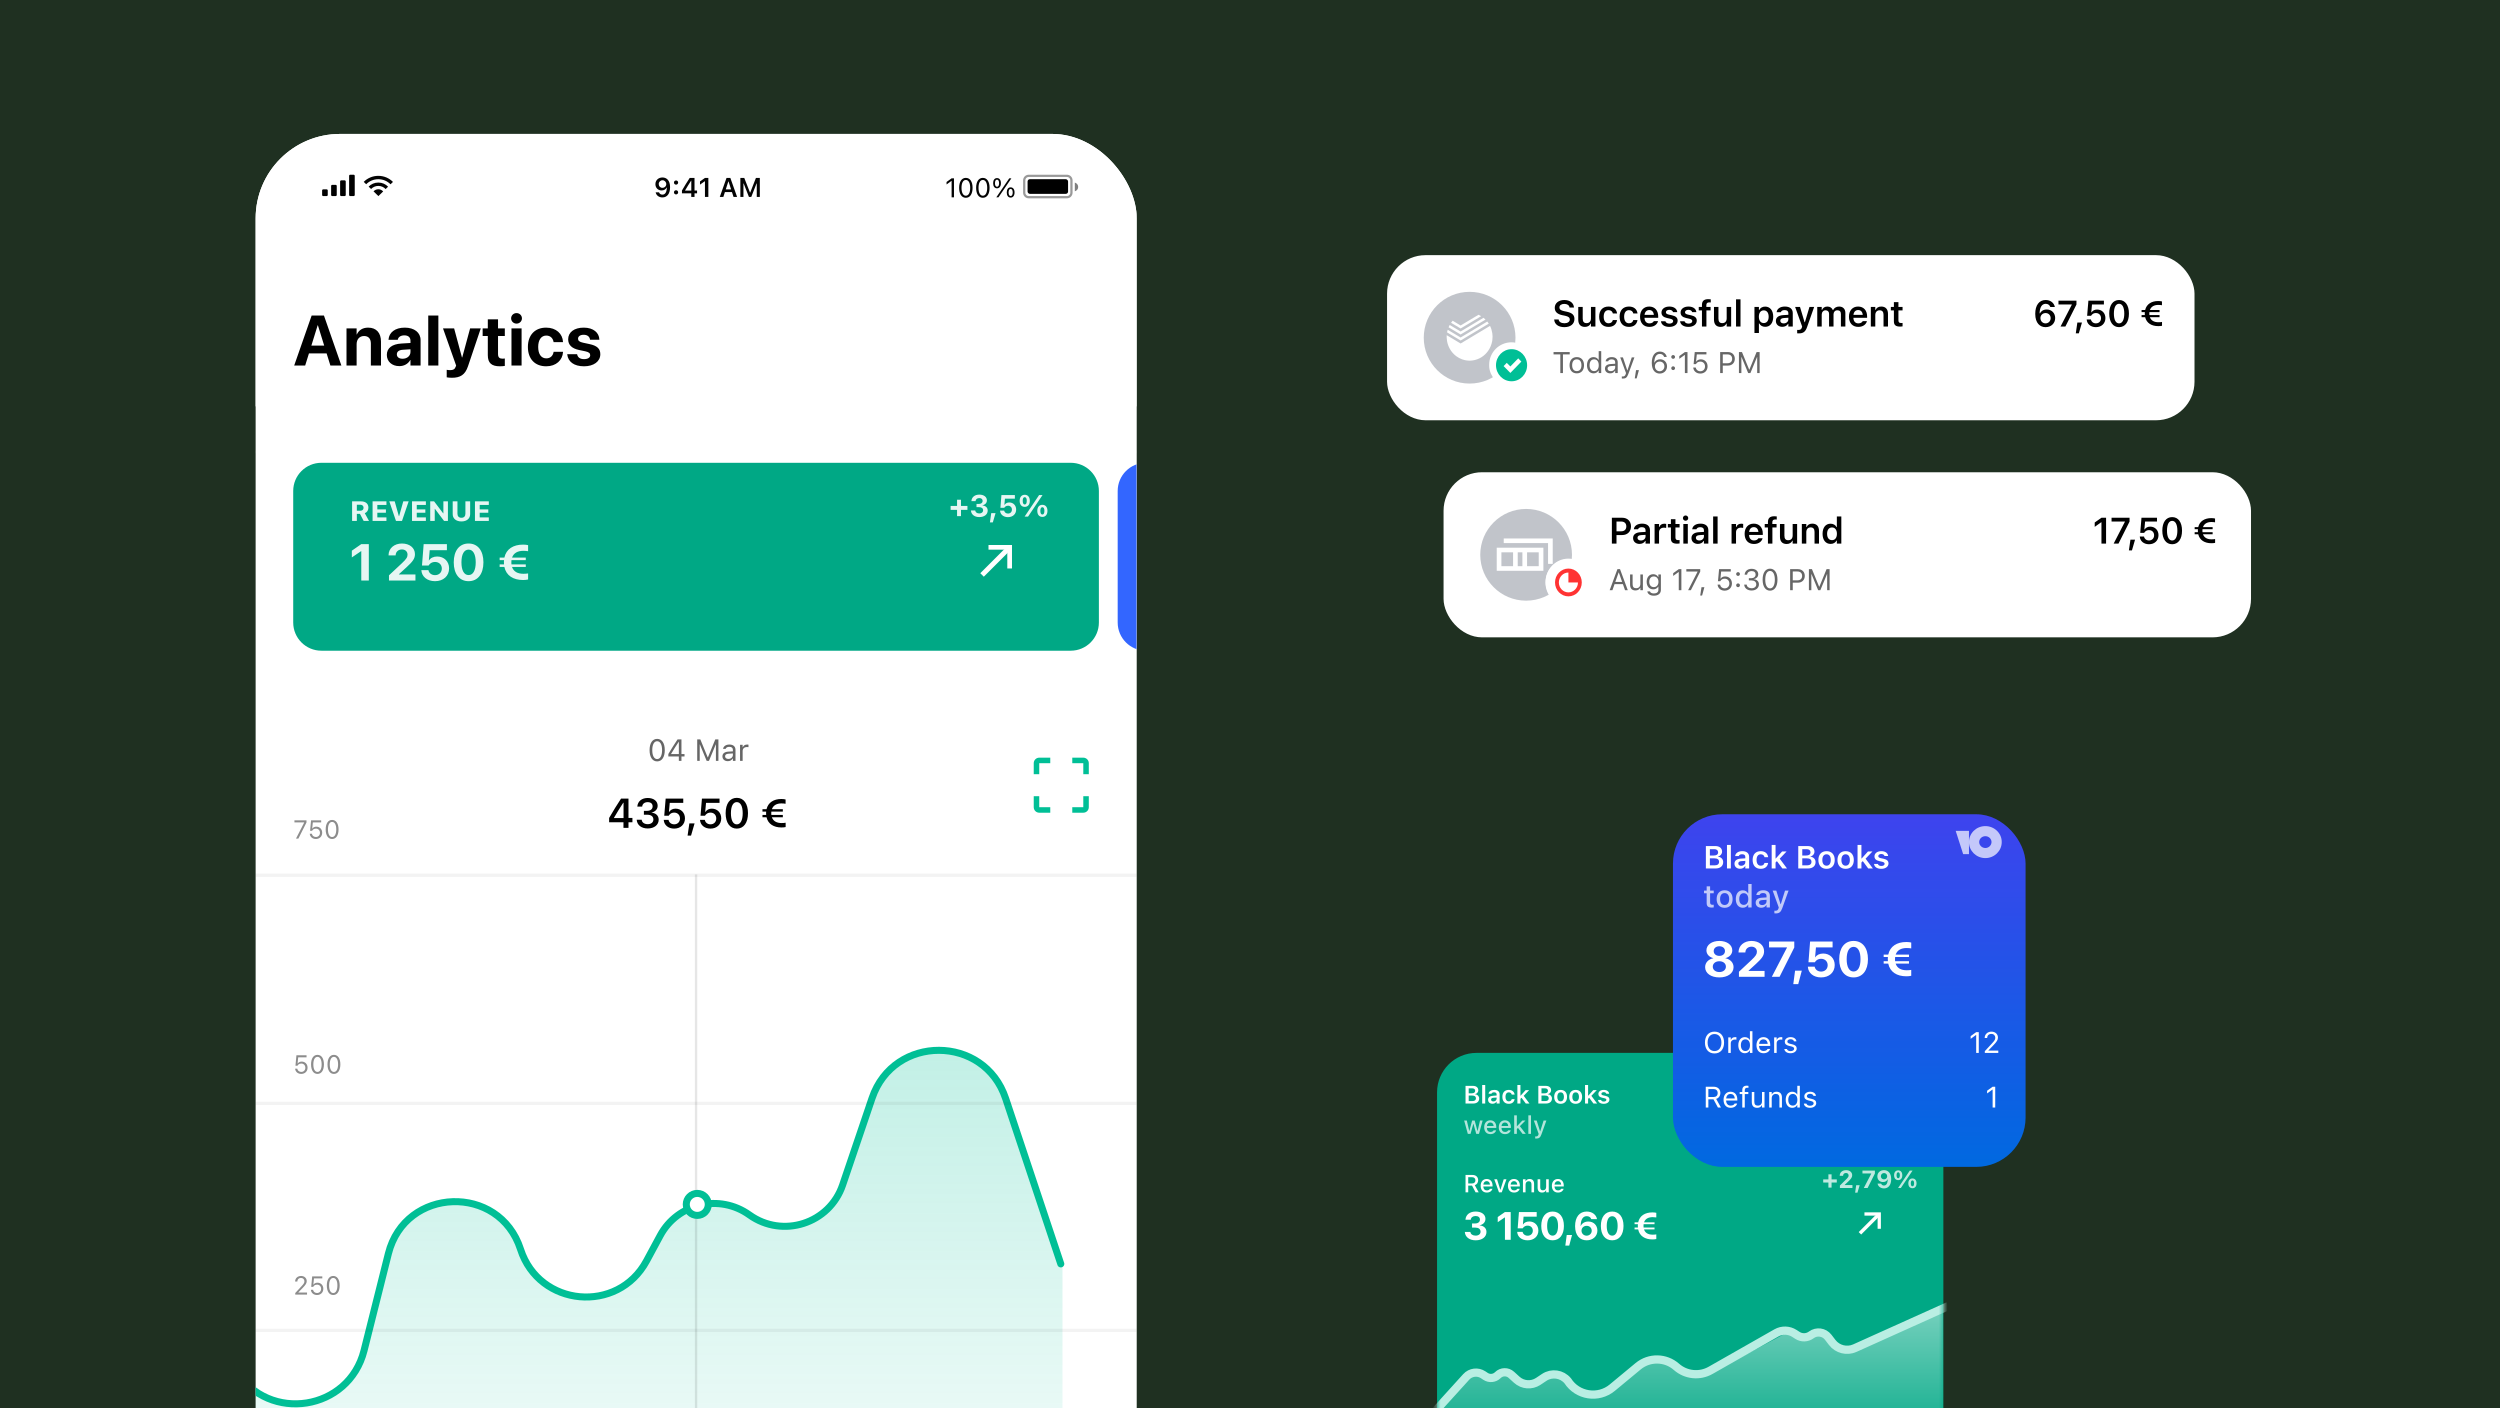 <svg width="577" height="325" viewBox="0 0 577 325" fill="none" xmlns="http://www.w3.org/2000/svg">
<g clip-path="url(#clip0_2647_20549)">
<rect width="577" height="325" fill="#1F3021"/>
<g clip-path="url(#clip1_2647_20549)">
<rect x="59" y="30.914" width="203.355" height="420.149" rx="19.493" fill="white"/>
<path d="M232.14 253.378L245.223 292.398V375.255H20.511V262.095L54.465 316.362C62.068 328.515 80.535 325.6 84.026 311.696L89.638 289.347C93.525 273.872 115.25 273.158 120.144 288.344C124.433 301.651 142.585 303.317 149.224 291.013L152.385 285.155C156.411 277.694 166.072 275.461 172.963 280.398C180.641 285.899 191.451 282.423 194.484 273.479L201.317 253.326C206.318 238.578 227.189 238.613 232.14 253.378Z" fill="url(#paint0_linear_2647_20549)"/>
<path d="M244.828 291.707L232.103 253.535C227.173 238.748 206.276 238.695 201.271 253.456L194.482 273.479C191.449 282.423 180.639 285.899 172.961 280.398V280.398C166.07 275.461 156.409 277.694 152.383 285.155L149.222 291.013C142.583 303.317 124.431 301.651 120.143 288.344V288.344C115.248 273.158 93.523 273.872 89.637 289.347L84.025 311.696C80.533 325.6 62.067 328.514 54.463 316.362L20.509 262.095" stroke="#00BF96" stroke-width="1.626" stroke-linecap="round"/>
<path d="M143.896 191.075V189.776H140.586V188.787C141.463 187.264 142.424 185.707 143.342 184.31H145.053V188.778H145.963V189.776H145.053V191.075H143.896ZM141.711 188.806H143.914V185.276H143.844C143.15 186.335 142.367 187.587 141.711 188.735V188.806ZM149.497 191.21C148.016 191.21 147.046 190.404 146.956 189.246L146.952 189.19H148.105L148.11 189.242C148.175 189.814 148.705 190.221 149.497 190.221C150.28 190.221 150.8 189.785 150.8 189.157V189.148C150.8 188.435 150.275 188.042 149.408 188.042H148.611V187.142H149.385C150.13 187.142 150.627 186.72 150.627 186.129V186.12C150.627 185.501 150.21 185.135 149.488 185.135C148.775 185.135 148.283 185.515 148.222 186.12L148.217 186.167H147.092L147.097 186.115C147.2 184.943 148.124 184.174 149.488 184.174C150.88 184.174 151.785 184.901 151.785 185.96V185.97C151.785 186.809 151.18 187.367 150.369 187.535V187.559C151.363 187.653 152.024 188.243 152.024 189.181V189.19C152.024 190.381 150.997 191.21 149.497 191.21ZM155.6 191.243C154.217 191.243 153.285 190.4 153.196 189.289L153.191 189.228H154.307L154.311 189.26C154.4 189.814 154.911 190.254 155.605 190.254C156.397 190.254 156.941 189.696 156.941 188.899V188.89C156.941 188.103 156.388 187.549 155.614 187.549C155.235 187.549 154.907 187.662 154.658 187.887C154.536 187.99 154.424 188.121 154.344 188.271H153.308L153.636 184.31H157.696V185.304H154.578L154.391 187.362H154.471C154.752 186.907 155.277 186.635 155.914 186.635C157.175 186.635 158.089 187.573 158.089 188.867V188.876C158.089 190.282 157.063 191.243 155.6 191.243ZM158.694 192.86L159.102 190.043H160.307L159.491 192.86H158.694ZM163.972 191.243C162.589 191.243 161.657 190.4 161.568 189.289L161.563 189.228H162.678L162.683 189.26C162.772 189.814 163.283 190.254 163.977 190.254C164.769 190.254 165.313 189.696 165.313 188.899V188.89C165.313 188.103 164.76 187.549 163.986 187.549C163.607 187.549 163.279 187.662 163.03 187.887C162.908 187.99 162.796 188.121 162.716 188.271H161.68L162.008 184.31H166.068V185.304H162.95L162.763 187.362H162.843C163.124 186.907 163.649 186.635 164.286 186.635C165.547 186.635 166.461 187.573 166.461 188.867V188.876C166.461 190.282 165.435 191.243 163.972 191.243ZM170.052 191.243C168.444 191.243 167.479 189.879 167.479 187.695V187.685C167.479 185.501 168.444 184.142 170.052 184.142C171.66 184.142 172.635 185.501 172.635 187.685V187.695C172.635 189.879 171.66 191.243 170.052 191.243ZM170.052 190.264C170.915 190.264 171.416 189.298 171.416 187.695V187.685C171.416 186.082 170.915 185.126 170.052 185.126C169.19 185.126 168.697 186.082 168.697 187.685V187.695C168.697 189.298 169.19 190.264 170.052 190.264ZM175.977 188.632V188.084H176.83C176.816 187.957 176.811 187.826 176.811 187.695V187.685C176.811 187.559 176.816 187.432 176.83 187.31H175.977V186.762H176.915C177.28 185.187 178.621 184.409 180.318 184.409C180.66 184.409 181.087 184.446 181.312 184.517V185.51C181.082 185.459 180.688 185.426 180.346 185.426C179.277 185.426 178.466 185.862 178.152 186.762H180.679V187.31H178.026C178.011 187.432 178.007 187.559 178.007 187.695V187.699C178.007 187.835 178.011 187.962 178.026 188.084H180.679V188.632H178.152C178.466 189.532 179.282 189.959 180.369 189.959C180.693 189.959 181.105 189.935 181.326 189.884V190.887C181.105 190.948 180.693 190.976 180.336 190.976C178.621 190.976 177.285 190.203 176.915 188.632H175.977Z" fill="black"/>
<path d="M151.672 175.732C150.575 175.732 149.921 174.731 149.921 173.134V173.127C149.921 171.53 150.575 170.532 151.672 170.532C152.77 170.532 153.431 171.53 153.431 173.127V173.134C153.431 174.731 152.77 175.732 151.672 175.732ZM151.672 175.192C152.385 175.192 152.808 174.4 152.808 173.134V173.127C152.808 171.861 152.385 171.076 151.672 171.076C150.96 171.076 150.544 171.861 150.544 173.127V173.134C150.544 174.4 150.96 175.192 151.672 175.192ZM156.674 175.615V174.586H154.255V174.022C154.926 172.896 155.686 171.685 156.381 170.649H157.28V174.032H157.985V174.586H157.28V175.615H156.674ZM154.888 174.035H156.677V171.224H156.636C156.079 172.057 155.428 173.082 154.888 173.994V174.035ZM160.916 175.615V170.649H161.635L163.335 174.792H163.391L165.09 170.649H165.81V175.615H165.232V171.823H165.194L163.625 175.615H163.101L161.532 171.823H161.494V175.615H160.916ZM167.976 175.68C167.27 175.68 166.737 175.254 166.737 174.579V174.572C166.737 173.912 167.225 173.53 168.089 173.478L169.153 173.413V173.075C169.153 172.618 168.874 172.37 168.32 172.37C167.876 172.37 167.583 172.535 167.487 172.824L167.484 172.834H166.885L166.888 172.814C166.985 172.232 167.549 171.84 168.34 171.84C169.245 171.84 169.751 172.304 169.751 173.075V175.615H169.153V175.068H169.097C168.863 175.464 168.475 175.68 167.976 175.68ZM167.349 174.565C167.349 174.94 167.669 175.161 168.099 175.161C168.709 175.161 169.153 174.762 169.153 174.232V173.894L168.161 173.956C167.597 173.991 167.349 174.19 167.349 174.558V174.565ZM170.802 175.615V171.905H171.401V172.456H171.456C171.597 172.067 171.945 171.84 172.447 171.84C172.561 171.84 172.688 171.854 172.747 171.864V172.446C172.623 172.425 172.509 172.411 172.378 172.411C171.807 172.411 171.401 172.772 171.401 173.316V175.615H170.802Z" fill="#666666"/>
<rect x="59" y="103.983" width="203.355" height="0.63" fill="white" fill-opacity="0.1"/>
<g filter="url(#filter0_d_2647_20549)">
<path d="M67.673 109.522C67.673 105.929 70.586 103.017 74.179 103.017H247.117C250.71 103.017 253.623 105.929 253.623 109.522V139.881C253.623 143.474 250.71 146.387 247.117 146.387H74.179C70.586 146.387 67.673 143.474 67.673 139.881V109.522Z" fill="#00A885"/>
</g>
<path d="M81.264 120.233V115.71H83.278C84.403 115.71 85.026 116.261 85.026 117.165V117.173C85.026 117.743 84.722 118.245 84.193 118.448L85.168 120.233H83.93L83.083 118.602H82.359V120.233H81.264ZM82.359 117.881H83.158C83.627 117.881 83.908 117.619 83.908 117.188V117.18C83.908 116.764 83.615 116.49 83.15 116.49H82.359V117.881ZM85.991 120.233V115.71H89.19V116.535H87.086V117.566H89.067V118.332H87.086V119.408H89.19V120.233H85.991ZM91.393 120.233L89.852 115.71H91.097L92.057 119.127H92.117L93.077 115.71H94.319L92.781 120.233H91.393ZM95.093 120.233V115.71H98.292V116.535H96.188V117.566H98.168V118.332H96.188V119.408H98.292V120.233H95.093ZM99.295 120.233V115.71H100.188L102.292 118.485H102.333V115.71H103.379V120.233H102.49L100.379 117.439H100.338V120.233H99.295ZM106.497 120.349C105.271 120.349 104.483 119.682 104.483 118.673V115.71H105.579V118.579C105.579 119.145 105.905 119.502 106.497 119.502C107.09 119.502 107.416 119.145 107.416 118.579V115.71H108.511V118.673C108.511 119.678 107.731 120.349 106.497 120.349ZM109.619 120.233V115.71H112.818V116.535H110.714V117.566H112.695V118.332H110.714V119.408H112.818V120.233H109.619Z" fill="white" fill-opacity="0.9"/>
<path d="M219.403 117.681V116.776H220.89V115.334H221.795V116.776H223.285V117.681H221.795V119.123H220.89V117.681H219.403ZM226.025 119.343C224.904 119.343 224.164 118.741 224.095 117.853L224.091 117.808H225.086L225.089 117.846C225.134 118.232 225.489 118.507 226.025 118.507C226.555 118.507 226.903 118.211 226.903 117.791V117.784C226.903 117.309 226.548 117.048 225.946 117.048H225.378V116.308H225.932C226.456 116.308 226.793 116.033 226.793 115.63V115.623C226.793 115.21 226.507 114.956 226.018 114.956C225.53 114.956 225.203 115.221 225.162 115.633L225.158 115.664H224.202L224.205 115.623C224.277 114.735 224.976 114.157 226.018 114.157C227.085 114.157 227.774 114.694 227.774 115.485V115.492C227.774 116.112 227.319 116.514 226.738 116.635V116.656C227.478 116.724 227.959 117.151 227.959 117.826V117.832C227.959 118.734 227.185 119.343 226.025 119.343ZM228.473 120.568L228.776 118.438H229.771L229.144 120.568H228.473ZM232.642 119.36C231.579 119.36 230.877 118.727 230.818 117.898L230.815 117.85H231.758L231.765 117.874C231.837 118.238 232.178 118.531 232.646 118.531C233.179 118.531 233.551 118.156 233.551 117.623V117.616C233.551 117.086 233.176 116.717 232.649 116.717C232.398 116.717 232.184 116.79 232.019 116.931C231.926 117.007 231.844 117.099 231.789 117.206H230.897L231.128 114.267H234.232V115.093H231.937L231.813 116.508H231.875C232.074 116.174 232.46 115.967 232.935 115.967C233.86 115.967 234.528 116.649 234.528 117.595V117.602C234.528 118.648 233.757 119.36 232.642 119.36ZM236.508 116.989C235.782 116.989 235.335 116.452 235.335 115.592V115.589C235.335 114.728 235.782 114.195 236.508 114.195C237.238 114.195 237.681 114.728 237.681 115.589V115.592C237.681 116.452 237.238 116.989 236.508 116.989ZM237.272 119.233H236.477L239.818 114.267H240.613L237.272 119.233ZM236.508 116.439C236.811 116.439 236.979 116.132 236.979 115.592V115.589C236.979 115.045 236.811 114.746 236.508 114.746C236.209 114.746 236.04 115.045 236.04 115.589V115.592C236.04 116.132 236.209 116.439 236.508 116.439ZM240.579 119.305C239.853 119.305 239.406 118.768 239.406 117.908V117.905C239.406 117.044 239.853 116.511 240.579 116.511C241.309 116.511 241.752 117.044 241.752 117.905V117.908C241.752 118.768 241.309 119.305 240.579 119.305ZM240.579 118.755C240.882 118.755 241.05 118.448 241.05 117.908V117.905C241.05 117.361 240.882 117.062 240.579 117.062C240.28 117.062 240.111 117.361 240.111 117.905V117.908C240.111 118.448 240.28 118.755 240.579 118.755Z" fill="white" fill-opacity="0.9"/>
<path d="M228.146 126.871V125.786H233.568V131.208H232.484V126.871H228.146Z" fill="white"/>
<path fill-rule="evenodd" clip-rule="evenodd" d="M233.026 127.142L227.062 133.105L226.249 132.292L232.212 126.329L233.026 127.142Z" fill="white"/>
<path d="M83.383 133.991V127.2H83.348L81.205 128.656V127.096L83.377 125.587H85.124V133.991H83.383ZM89.776 133.991V132.785L92.746 130.007C93.83 128.994 94.057 128.581 94.057 127.998V127.987C94.051 127.299 93.527 126.81 92.781 126.81C91.919 126.81 91.337 127.375 91.314 128.132L91.308 128.185H89.677V128.138C89.677 126.554 90.994 125.442 92.77 125.442C94.546 125.442 95.769 126.455 95.769 127.888V127.899C95.769 128.918 95.286 129.582 93.835 130.916L92.077 132.523V132.593H95.885V133.991H89.776ZM100.401 134.136C98.573 134.136 97.361 133.071 97.257 131.667L97.251 131.58H98.876L98.887 131.621C99.01 132.255 99.598 132.744 100.407 132.744C101.327 132.744 101.974 132.116 101.974 131.219V131.207C101.968 130.322 101.321 129.699 100.413 129.699C99.982 129.699 99.615 129.827 99.33 130.054C99.161 130.182 99.027 130.345 98.928 130.52H97.396L97.781 125.587H103.144V126.985H99.178L98.975 129.349H99.01C99.359 128.784 100.052 128.441 100.902 128.441C102.498 128.441 103.651 129.588 103.651 131.172V131.184C103.651 132.942 102.323 134.136 100.401 134.136ZM108.149 134.136C106.018 134.136 104.725 132.465 104.725 129.792V129.78C104.725 127.107 106.018 125.442 108.149 125.442C110.281 125.442 111.574 127.107 111.574 129.78V129.792C111.574 132.465 110.281 134.136 108.149 134.136ZM108.149 132.727C109.198 132.727 109.797 131.638 109.797 129.792V129.78C109.797 127.934 109.198 126.851 108.149 126.851C107.101 126.851 106.501 127.934 106.501 129.78V129.792C106.501 131.638 107.101 132.727 108.149 132.727ZM115.318 130.846V130.264H116.325C116.313 130.112 116.308 129.949 116.308 129.786L116.302 129.774C116.302 129.6 116.313 129.437 116.325 129.274H115.318V128.691H116.412C116.838 126.705 118.48 125.698 120.728 125.698C121.159 125.698 121.595 125.744 121.887 125.82V127.218C121.607 127.165 121.153 127.13 120.792 127.13C119.481 127.13 118.544 127.643 118.183 128.691H121.351V129.274H118.049C118.026 129.437 118.02 129.606 118.02 129.78V129.792C118.02 129.961 118.026 130.118 118.043 130.264H121.351V130.846H118.171C118.521 131.918 119.464 132.43 120.792 132.43C121.153 132.43 121.607 132.401 121.887 132.348V133.746C121.595 133.822 121.159 133.868 120.728 133.868C118.468 133.868 116.826 132.849 116.407 130.846H115.318Z" fill="white" fill-opacity="0.9"/>
<g filter="url(#filter1_d_2647_20549)">
<path d="M257.961 109.522C257.961 105.93 260.874 103.017 264.467 103.017H437.405C440.998 103.017 443.911 105.93 443.911 109.522V139.882C443.911 143.474 440.998 146.387 437.405 146.387H264.467C260.874 146.387 257.961 143.474 257.961 139.882V109.522Z" fill="#3366FF"/>
</g>
<path fill-rule="evenodd" clip-rule="evenodd" d="M58.999 306.675H262.297V307.433H58.999V306.675Z" fill="black" fill-opacity="0.05"/>
<path fill-rule="evenodd" clip-rule="evenodd" d="M58.999 201.631H262.297V202.389H58.999V201.631Z" fill="black" fill-opacity="0.05"/>
<path fill-rule="evenodd" clip-rule="evenodd" d="M58.999 254.274H262.297V255.033H58.999V254.274Z" fill="black" fill-opacity="0.05"/>
<path d="M68.318 193.542L70.205 189.85V189.809H67.957V189.34H70.737V189.827L68.868 193.542H68.318ZM72.898 193.641C72.115 193.641 71.556 193.137 71.495 192.465L71.492 192.433H71.995L71.998 192.456C72.048 192.858 72.412 193.178 72.904 193.178C73.463 193.178 73.847 192.779 73.847 192.212V192.206C73.847 191.647 73.457 191.248 72.913 191.248C72.633 191.248 72.394 191.332 72.214 191.504C72.141 191.574 72.074 191.655 72.022 191.754H71.567L71.789 189.34H74.127V189.809H72.202L72.059 191.23H72.106C72.292 190.948 72.621 190.793 73.003 190.793C73.792 190.793 74.36 191.385 74.36 192.197V192.203C74.36 193.05 73.751 193.641 72.898 193.641ZM76.649 193.641C75.72 193.641 75.166 192.794 75.166 191.443V191.437C75.166 190.086 75.72 189.241 76.649 189.241C77.578 189.241 78.136 190.086 78.136 191.437V191.443C78.136 192.794 77.578 193.641 76.649 193.641ZM76.649 193.184C77.251 193.184 77.609 192.514 77.609 191.443V191.437C77.609 190.365 77.251 189.702 76.649 189.702C76.046 189.702 75.694 190.365 75.694 191.437V191.443C75.694 192.514 76.046 193.184 76.649 193.184Z" fill="#666666" fill-opacity="0.75"/>
<path d="M69.523 247.86C68.74 247.86 68.181 247.356 68.12 246.684L68.117 246.652H68.621L68.623 246.675C68.673 247.077 69.037 247.397 69.529 247.397C70.088 247.397 70.472 246.998 70.472 246.43V246.425C70.472 245.866 70.082 245.467 69.538 245.467C69.258 245.467 69.019 245.551 68.839 245.723C68.766 245.793 68.699 245.874 68.647 245.973H68.192L68.414 243.559H70.752V244.028H68.827L68.685 245.449H68.731C68.918 245.167 69.247 245.012 69.628 245.012C70.417 245.012 70.985 245.604 70.985 246.416V246.422C70.985 247.269 70.376 247.86 69.523 247.86ZM73.274 247.86C72.345 247.86 71.792 247.013 71.792 245.662V245.656C71.792 244.305 72.345 243.46 73.274 243.46C74.203 243.46 74.762 244.305 74.762 245.656V245.662C74.762 247.013 74.203 247.86 73.274 247.86ZM73.274 247.403C73.876 247.403 74.235 246.733 74.235 245.662V245.656C74.235 244.584 73.876 243.92 73.274 243.92C72.671 243.92 72.319 244.584 72.319 245.656V245.662C72.319 246.733 72.671 247.403 73.274 247.403ZM77.068 247.86C76.139 247.86 75.586 247.013 75.586 245.662V245.656C75.586 244.305 76.139 243.46 77.068 243.46C77.997 243.46 78.556 244.305 78.556 245.656V245.662C78.556 247.013 77.997 247.86 77.068 247.86ZM77.068 247.403C77.671 247.403 78.029 246.733 78.029 245.662V245.656C78.029 244.584 77.671 243.92 77.068 243.92C76.465 243.92 76.113 244.584 76.113 245.656V245.662C76.113 246.733 76.465 247.403 77.068 247.403Z" fill="#666666" fill-opacity="0.75"/>
<path d="M68.143 298.791V298.43L69.564 296.893C70.1 296.313 70.257 296.095 70.257 295.728V295.722C70.257 295.28 69.957 294.948 69.462 294.948C68.958 294.948 68.623 295.277 68.623 295.772L68.621 295.778L68.12 295.775L68.114 295.772C68.117 295.026 68.693 294.491 69.497 294.491C70.231 294.491 70.793 294.989 70.793 295.667V295.673C70.793 296.153 70.586 296.503 69.826 297.286L68.871 298.273V298.32H70.863V298.791H68.143ZM73.16 298.89C72.377 298.89 71.818 298.387 71.757 297.714L71.754 297.682H72.257L72.26 297.705C72.31 298.107 72.674 298.427 73.166 298.427C73.725 298.427 74.109 298.029 74.109 297.461V297.455C74.109 296.896 73.719 296.497 73.175 296.497C72.895 296.497 72.656 296.581 72.476 296.753C72.403 296.823 72.336 296.905 72.284 297.004H71.829L72.051 294.59H74.389V295.058H72.464L72.322 296.479H72.368C72.555 296.197 72.883 296.043 73.265 296.043C74.054 296.043 74.622 296.634 74.622 297.446V297.452C74.622 298.299 74.013 298.89 73.16 298.89ZM76.911 298.89C75.982 298.89 75.428 298.043 75.428 296.692V296.686C75.428 295.335 75.982 294.491 76.911 294.491C77.84 294.491 78.399 295.335 78.399 296.686V296.692C78.399 298.043 77.84 298.89 76.911 298.89ZM76.911 298.433C77.513 298.433 77.872 297.764 77.872 296.692V296.686C77.872 295.615 77.513 294.951 76.911 294.951C76.308 294.951 75.956 295.615 75.956 296.686V296.692C75.956 297.764 76.308 298.433 76.911 298.433Z" fill="#666666" fill-opacity="0.75"/>
<path d="M160.65 201.811L160.65 366.355" stroke="black" stroke-opacity="0.1" stroke-width="0.542"/>
<circle cx="160.932" cy="277.977" r="2.541" fill="white" stroke="#00BF96" stroke-width="1.626"/>
<rect width="203.298" height="62.887" transform="translate(59 30.914)" fill="white"/>
<path d="M67.898 84.366L71.928 72.827H74.767L78.789 84.366H76.254L75.383 81.568H71.305L70.433 84.366H67.898ZM73.32 75.066L71.864 79.76H74.823L73.368 75.066H73.32ZM79.973 84.366V75.794H82.308V77.201H82.356C82.796 76.218 83.676 75.618 84.971 75.618C86.858 75.618 87.93 76.826 87.93 78.833V84.366H85.595V79.313C85.595 78.193 85.067 77.553 84.02 77.553C82.972 77.553 82.308 78.321 82.308 79.441V84.366H79.973ZM92.161 84.502C90.442 84.502 89.282 83.423 89.282 81.911V81.895C89.282 80.336 90.49 79.424 92.617 79.289L94.736 79.161V78.633C94.736 77.873 94.24 77.401 93.328 77.401C92.457 77.401 91.929 77.809 91.817 78.361L91.801 78.433H89.666L89.674 78.337C89.802 76.754 91.161 75.618 93.424 75.618C95.639 75.618 97.07 76.762 97.07 78.489V84.366H94.736V83.087H94.688C94.2 83.966 93.288 84.502 92.161 84.502ZM91.593 81.791C91.593 82.423 92.113 82.799 92.92 82.799C93.968 82.799 94.736 82.127 94.736 81.232V80.616L92.968 80.728C92.065 80.784 91.593 81.168 91.593 81.775V81.791ZM98.838 84.366V72.827H101.173V84.366H98.838ZM104.293 87.189C103.837 87.189 103.373 87.133 103.101 87.085V85.35C103.269 85.382 103.541 85.43 103.885 85.43C104.581 85.43 104.964 85.23 105.172 84.646L105.276 84.366L102.246 75.794H104.812L106.62 82.495H106.684L108.499 75.794H110.962L108.019 84.518C107.347 86.541 106.196 87.189 104.293 87.189ZM115.384 84.542C113.481 84.542 112.586 83.807 112.586 81.967V77.553H111.394V75.794H112.586V73.699H114.945V75.794H116.512V77.553H114.945V81.712C114.945 82.511 115.304 82.783 116.008 82.783C116.216 82.783 116.368 82.759 116.512 82.743V84.454C116.248 84.494 115.872 84.542 115.384 84.542ZM119.215 74.691C118.512 74.691 117.968 74.139 117.968 73.475C117.968 72.811 118.512 72.26 119.215 72.26C119.919 72.26 120.463 72.811 120.463 73.475C120.463 74.139 119.919 74.691 119.215 74.691ZM118.048 84.366V75.794H120.383V84.366H118.048ZM126.069 84.542C123.454 84.542 121.839 82.839 121.839 80.072V80.064C121.839 77.321 123.478 75.618 126.045 75.618C128.372 75.618 129.851 77.05 129.939 78.905V78.961H127.772L127.756 78.889C127.612 78.073 127.045 77.449 126.077 77.449C124.934 77.449 124.214 78.433 124.214 80.072V80.08C124.214 81.76 124.934 82.711 126.085 82.711C127.021 82.711 127.604 82.135 127.764 81.272L127.772 81.2H129.947V81.248C129.835 83.119 128.356 84.542 126.069 84.542ZM134.802 84.542C132.427 84.542 131.108 83.447 130.924 81.823L130.916 81.751H133.195L133.211 81.823C133.363 82.495 133.866 82.887 134.802 82.887C135.682 82.887 136.217 82.543 136.217 81.991V81.983C136.217 81.528 135.929 81.264 135.09 81.08L133.634 80.776C131.971 80.424 131.132 79.592 131.132 78.313V78.305C131.132 76.674 132.539 75.618 134.722 75.618C137.001 75.618 138.272 76.826 138.328 78.329V78.409H136.177L136.169 78.345C136.089 77.729 135.586 77.266 134.722 77.266C133.914 77.266 133.411 77.625 133.411 78.177V78.185C133.411 78.625 133.706 78.913 134.57 79.097L136.025 79.409C137.817 79.784 138.552 80.488 138.552 81.751V81.76C138.552 83.439 137.009 84.542 134.802 84.542Z" fill="black"/>
<path d="M219.631 45.546V41.766H219.582L218.466 42.575V41.997L219.634 41.157H220.179V45.546H219.631ZM222.916 45.65C221.946 45.65 221.368 44.765 221.368 43.353V43.347C221.368 41.936 221.946 41.054 222.916 41.054C223.886 41.054 224.47 41.936 224.47 43.347V43.353C224.47 44.765 223.886 45.65 222.916 45.65ZM222.916 45.172C223.546 45.172 223.92 44.473 223.92 43.353V43.347C223.92 42.228 223.546 41.535 222.916 41.535C222.286 41.535 221.918 42.228 221.918 43.347V43.353C221.918 44.473 222.286 45.172 222.916 45.172ZM226.839 45.65C225.869 45.65 225.291 44.765 225.291 43.353V43.347C225.291 41.936 225.869 41.054 226.839 41.054C227.81 41.054 228.394 41.936 228.394 43.347V43.353C228.394 44.765 227.81 45.65 226.839 45.65ZM226.839 45.172C227.469 45.172 227.843 44.473 227.843 43.353V43.347C227.843 42.228 227.469 41.535 226.839 41.535C226.21 41.535 225.842 42.228 225.842 43.347V43.353C225.842 44.473 226.21 45.172 226.839 45.172ZM230.112 43.466C229.552 43.466 229.215 43.01 229.215 42.283V42.28C229.215 41.553 229.552 41.1 230.112 41.1C230.672 41.1 231.012 41.553 231.012 42.28V42.283C231.012 43.01 230.672 43.466 230.112 43.466ZM230.441 45.546H229.948L232.935 41.157H233.427L230.441 45.546ZM230.112 43.104C230.413 43.104 230.59 42.797 230.59 42.283V42.28C230.59 41.766 230.413 41.462 230.112 41.462C229.811 41.462 229.638 41.766 229.638 42.28V42.283C229.638 42.797 229.811 43.104 230.112 43.104ZM233.257 45.604C232.697 45.604 232.36 45.148 232.36 44.421V44.418C232.36 43.691 232.697 43.238 233.257 43.238C233.817 43.238 234.157 43.691 234.157 44.418V44.421C234.157 45.148 233.817 45.604 233.257 45.604ZM233.257 45.242C233.558 45.242 233.734 44.935 233.734 44.421V44.418C233.734 43.904 233.558 43.6 233.257 43.6C232.956 43.6 232.782 43.904 232.782 44.418V44.421C232.782 44.935 232.956 45.242 233.257 45.242Z" fill="#030303"/>
<path opacity="0.4" d="M237.428 40.584H246.252C246.825 40.584 247.29 41.049 247.29 41.623V44.477C247.29 45.05 246.825 45.515 246.252 45.515H237.428C236.855 45.515 236.39 45.05 236.39 44.477V41.623C236.39 41.049 236.855 40.584 237.428 40.584Z" stroke="black" stroke-width="0.519"/>
<path d="M248.067 42.143C248.514 42.258 248.846 42.663 248.846 43.147C248.846 43.63 248.515 44.036 248.067 44.151V42.143Z" fill="black" fill-opacity="0.5"/>
<rect x="237.167" y="41.363" width="9.343" height="3.374" rx="0.519" fill="black"/>
<path d="M152.9 40.96C153.837 40.96 154.652 41.626 154.652 43.208V43.214C154.652 44.692 153.986 45.568 152.882 45.568C152.076 45.568 151.473 45.09 151.333 44.418L151.327 44.385H152.1L152.109 44.415C152.225 44.722 152.495 44.923 152.882 44.923C153.578 44.923 153.873 44.242 153.906 43.403C153.906 43.369 153.91 43.336 153.91 43.302H153.849C153.688 43.649 153.304 43.956 152.702 43.956C151.86 43.956 151.27 43.342 151.27 42.508V42.502C151.27 41.611 151.948 40.96 152.9 40.96ZM152.897 43.354C153.392 43.354 153.773 42.995 153.773 42.499V42.493C153.773 41.991 153.392 41.599 152.906 41.599C152.422 41.599 152.036 41.985 152.036 42.475V42.481C152.036 42.989 152.398 43.354 152.897 43.354ZM156.032 42.615C155.756 42.615 155.549 42.402 155.549 42.134C155.549 41.864 155.756 41.654 156.032 41.654C156.312 41.654 156.516 41.864 156.516 42.134C156.516 42.402 156.312 42.615 156.032 42.615ZM156.032 44.872C155.756 44.872 155.549 44.662 155.549 44.391C155.549 44.12 155.756 43.91 156.032 43.91C156.312 43.91 156.516 44.12 156.516 44.391C156.516 44.662 156.312 44.872 156.032 44.872ZM159.542 45.459V44.616H157.395V43.974C157.964 42.986 158.587 41.976 159.183 41.07H160.294V43.968H160.884V44.616H160.294V45.459H159.542ZM158.125 43.986H159.554V41.696H159.509C159.059 42.384 158.551 43.196 158.125 43.941V43.986ZM162.702 45.459V41.842H162.651L161.559 42.615V41.876L162.705 41.07H163.487V45.459H162.702ZM166.124 45.459L167.681 41.07H168.566L170.124 45.459H169.302L168.934 44.324H167.31L166.945 45.459H166.124ZM168.098 41.885L167.508 43.719H168.74L168.15 41.885H168.098ZM170.878 45.459V41.07H171.778L173.098 44.446H173.15L174.467 41.07H175.367V45.459H174.661V42.338H174.607L173.39 45.459H172.855L171.638 42.338H171.587V45.459H170.878Z" fill="#030303"/>
<path d="M87.315 43.682C87.764 43.682 88.165 43.878 88.434 44.186L87.332 45.256L86.21 44.168C86.479 43.87 86.874 43.682 87.315 43.682ZM87.318 42.133C88.207 42.133 89.009 42.501 89.569 43.087L89.003 43.636C88.589 43.189 87.987 42.908 87.318 42.908C86.657 42.908 86.062 43.183 85.648 43.62L85.082 43.072C85.641 42.494 86.436 42.133 87.318 42.133ZM87.317 40.584C88.647 40.584 89.848 41.124 90.698 41.99L90.133 42.538C89.428 41.812 88.427 41.36 87.317 41.36C86.214 41.36 85.219 41.807 84.515 42.525L83.95 41.977C84.799 41.119 85.993 40.584 87.317 40.584Z" fill="#030303"/>
<path d="M75.384 43.699C75.528 43.699 75.644 43.815 75.644 43.959V44.997C75.644 45.14 75.528 45.256 75.384 45.256H74.606C74.463 45.256 74.346 45.14 74.346 44.997V43.959C74.346 43.815 74.463 43.699 74.606 43.699H75.384ZM77.461 42.661C77.605 42.661 77.721 42.777 77.721 42.92V44.997C77.721 45.14 77.605 45.256 77.461 45.256H76.683C76.54 45.256 76.423 45.14 76.423 44.997V42.92C76.423 42.777 76.54 42.661 76.683 42.661H77.461ZM79.537 41.623C79.68 41.623 79.796 41.739 79.796 41.882V44.997C79.796 45.14 79.68 45.256 79.537 45.256H78.757C78.614 45.256 78.499 45.14 78.499 44.997V41.882C78.499 41.739 78.614 41.623 78.757 41.623H79.537ZM81.614 40.325C81.757 40.325 81.874 40.441 81.874 40.584V44.997C81.874 45.14 81.757 45.256 81.614 45.256H80.835C80.692 45.256 80.576 45.14 80.576 44.997V40.584C80.576 40.441 80.692 40.325 80.835 40.325H81.614Z" fill="black"/>
<path fill-rule="evenodd" clip-rule="evenodd" d="M242.401 176.14H239.857V178.681H238.586V176.138C238.587 175.802 238.721 175.479 238.959 175.241C239.197 175.003 239.52 174.869 239.857 174.869H242.401V176.14ZM242.401 186.305V187.575H239.856C239.52 187.575 239.197 187.441 238.959 187.203C238.721 186.965 238.587 186.643 238.586 186.306V183.763H239.857V186.305H242.401ZM247.481 176.14V174.869H250.024C250.361 174.869 250.684 175.003 250.922 175.241C251.161 175.479 251.295 175.802 251.295 176.138V178.681H250.024V176.14H247.481ZM247.481 186.305H250.024V183.763H251.295V186.306C251.295 186.643 251.161 186.965 250.922 187.203C250.684 187.441 250.361 187.575 250.024 187.575H247.481V186.305Z" fill="#00BF96"/>
</g>
<rect x="331.672" y="243.007" width="116.855" height="115.337" rx="9.106" fill="#00A885"/>
<mask id="mask0_2647_20549" style="mask-type:alpha" maskUnits="userSpaceOnUse" x="331" y="243" width="118" height="114">
<rect x="331.672" y="243.007" width="116.855" height="113.061" rx="9.106" fill="#00A885"/>
</mask>
<g mask="url(#mask0_2647_20549)">
<path d="M338.358 318.334L334.062 323.108C332.494 324.85 331.627 327.11 331.627 329.453V348.938C331.627 354.177 335.873 358.423 341.112 358.423H438.996C444.235 358.423 448.481 354.177 448.481 348.938V302.725L428.051 311.714C426.214 312.523 424.061 311.973 422.837 310.381L421.74 308.954C420.892 307.852 419.296 307.651 418.184 308.486C417.193 309.229 415.79 309.142 414.914 308.267C414.141 307.494 412.954 307.316 411.988 307.828L394.746 316.977C392.207 318.324 389.098 317.957 386.942 316.055C384.393 313.806 380.586 313.747 377.969 315.916L372.062 320.81C368.851 323.47 364.037 322.724 361.783 319.217C360.443 317.609 358.106 317.27 356.365 318.431L354.983 319.352C353.441 320.38 351.397 320.227 350.026 318.98L348.767 317.836C347.876 317.026 346.507 317.059 345.656 317.91C344.896 318.67 343.705 318.788 342.811 318.191L342.285 317.841C341.035 317.007 339.363 317.218 338.358 318.334Z" fill="url(#paint1_linear_2647_20549)"/>
<path d="M330.533 326.475L338.399 317.794C339.407 316.681 341.077 316.474 342.326 317.307L342.855 317.66C343.75 318.256 344.94 318.138 345.7 317.378V317.378C346.551 316.527 347.921 316.495 348.811 317.304L350.07 318.449C351.442 319.695 353.485 319.849 355.027 318.821L356.409 317.899C358.151 316.739 360.487 317.077 361.827 318.685V318.685V318.685C364.082 322.193 368.896 322.939 372.107 320.278L378.077 315.332C380.658 313.193 384.411 313.251 386.925 315.469V315.469C389.105 317.393 392.267 317.719 394.795 316.281L409.994 307.635C411.291 306.897 412.89 306.942 414.143 307.75L414.848 308.205C415.832 308.84 417.107 308.795 418.044 308.093V308.093C419.269 307.174 421.006 307.411 421.94 308.625L422.872 309.836C424.099 311.433 426.263 311.976 428.099 311.149L449.664 301.435" stroke="#B9EEE3" stroke-width="1.897"/>
</g>
<path d="M420.795 272.933V272.202H421.996V271.038H422.727V272.202H423.93V272.933H422.727V274.097H421.996V272.933H420.795ZM424.65 274.186V273.622L425.942 272.346C426.506 271.799 426.659 271.596 426.659 271.316V271.307C426.659 270.965 426.426 270.726 426.042 270.726C425.65 270.726 425.381 270.988 425.381 271.368V271.382H424.605L424.603 271.371C424.603 270.601 425.203 270.073 426.081 270.073C426.906 270.073 427.484 270.546 427.484 271.238V271.246C427.484 271.702 427.248 272.08 426.517 272.755L425.775 273.447V273.511H427.543V274.186H424.65ZM428.163 275.264L428.407 273.544H429.21L428.704 275.264H428.163ZM430.169 274.186L431.878 270.89V270.843H429.855V270.173H432.723V270.851L431.047 274.186H430.169ZM434.829 270.071C435.757 270.071 436.485 270.732 436.485 272.141V272.146C436.485 273.489 435.852 274.286 434.824 274.286C434.048 274.286 433.473 273.828 433.348 273.2L433.343 273.175H434.165L434.173 273.2C434.271 273.45 434.499 273.619 434.821 273.619C435.402 273.619 435.657 273.05 435.688 272.319C435.688 272.291 435.688 272.26 435.688 272.23H435.632C435.488 272.538 435.154 272.816 434.599 272.816C433.818 272.816 433.293 272.26 433.293 271.502V271.496C433.293 270.676 433.926 270.071 434.829 270.071ZM434.829 272.196C435.243 272.196 435.563 271.902 435.563 271.488V271.482C435.563 271.063 435.243 270.738 434.835 270.738C434.429 270.738 434.104 271.057 434.104 271.466V271.471C434.104 271.894 434.41 272.196 434.829 272.196ZM438.103 272.374C437.517 272.374 437.155 271.941 437.155 271.246V271.243C437.155 270.549 437.517 270.118 438.103 270.118C438.692 270.118 439.05 270.549 439.05 271.243V271.246C439.05 271.941 438.692 272.374 438.103 272.374ZM438.72 274.186H438.078L440.776 270.176H441.418L438.72 274.186ZM438.103 271.93C438.347 271.93 438.484 271.682 438.484 271.246V271.243C438.484 270.804 438.347 270.562 438.103 270.562C437.861 270.562 437.725 270.804 437.725 271.243V271.246C437.725 271.682 437.861 271.93 438.103 271.93ZM441.39 274.244C440.804 274.244 440.443 273.811 440.443 273.116V273.113C440.443 272.419 440.804 271.988 441.39 271.988C441.979 271.988 442.338 272.419 442.338 273.113V273.116C442.338 273.811 441.979 274.244 441.39 274.244ZM441.39 273.8C441.635 273.8 441.771 273.552 441.771 273.116V273.113C441.771 272.674 441.635 272.433 441.39 272.433C441.148 272.433 441.012 272.674 441.012 273.113V273.116C441.012 273.552 441.148 273.8 441.39 273.8Z" fill="white" fill-opacity="0.75"/>
<path d="M430.316 280.568V279.809H434.11V283.603H433.351V280.568H430.316Z" fill="white"/>
<path fill-rule="evenodd" clip-rule="evenodd" d="M433.73 280.758L429.557 284.931L428.988 284.362L433.161 280.188L433.73 280.758Z" fill="white"/>
<path d="M338.245 254.698V250.618H339.951C340.725 250.618 341.192 251.008 341.192 251.633V251.639C341.192 252.066 340.875 252.445 340.465 252.51V252.561C341.014 252.611 341.393 253.007 341.393 253.536V253.542C341.393 254.257 340.861 254.698 339.99 254.698H338.245ZM339.772 251.186H338.975V252.337H339.679C340.197 252.337 340.471 252.136 340.471 251.766V251.76C340.471 251.398 340.214 251.186 339.772 251.186ZM339.795 252.855H338.975V254.13H339.823C340.361 254.13 340.646 253.907 340.646 253.491V253.485C340.646 253.072 340.352 252.855 339.795 252.855ZM342.084 254.698V250.411H342.788V254.698H342.084ZM344.464 254.749C343.876 254.749 343.449 254.387 343.449 253.825V253.819C343.449 253.267 343.87 252.945 344.622 252.9L345.417 252.852V252.586C345.417 252.278 345.216 252.108 344.837 252.108C344.515 252.108 344.305 252.224 344.235 252.428L344.232 252.439H343.567L343.57 252.414C343.638 251.893 344.136 251.548 344.871 251.548C345.666 251.548 346.112 251.933 346.112 252.586V254.698H345.417V254.274H345.369C345.199 254.574 344.871 254.749 344.464 254.749ZM344.144 253.791C344.144 254.054 344.368 254.209 344.679 254.209C345.103 254.209 345.417 253.932 345.417 253.564V253.316L344.721 253.361C344.328 253.386 344.144 253.53 344.144 253.785V253.791ZM348.226 254.761C347.296 254.761 346.747 254.158 346.747 253.149V253.143C346.747 252.145 347.293 251.548 348.223 251.548C349.018 251.548 349.493 251.989 349.572 252.628V252.64H348.908L348.905 252.631C348.84 252.331 348.611 252.117 348.226 252.117C347.746 252.117 347.463 252.496 347.463 253.143V253.149C347.463 253.805 347.748 254.189 348.226 254.189C348.591 254.189 348.814 254.023 348.902 253.697L348.908 253.686L349.572 253.683L349.567 253.706C349.465 254.339 349.01 254.761 348.226 254.761ZM350.213 254.698V250.411H350.917V252.874H350.965L352.105 251.608H352.919L351.675 252.914L353.004 254.698H352.156L351.163 253.361L350.917 253.612V254.698H350.213ZM355.046 254.698V250.618H356.751C357.526 250.618 357.992 251.008 357.992 251.633V251.639C357.992 252.066 357.676 252.445 357.266 252.51V252.561C357.814 252.611 358.193 253.007 358.193 253.536V253.542C358.193 254.257 357.661 254.698 356.79 254.698H355.046ZM356.573 251.186H355.775V252.337H356.479C356.997 252.337 357.271 252.136 357.271 251.766V251.76C357.271 251.398 357.014 251.186 356.573 251.186ZM356.595 252.855H355.775V254.13H356.624C357.161 254.13 357.447 253.907 357.447 253.491V253.485C357.447 253.072 357.152 252.855 356.595 252.855ZM360.191 254.761C359.263 254.761 358.704 254.155 358.704 253.154V253.149C358.704 252.156 359.272 251.548 360.191 251.548C361.113 251.548 361.678 252.153 361.678 253.149V253.154C361.678 254.155 361.116 254.761 360.191 254.761ZM360.191 254.189C360.68 254.189 360.957 253.808 360.957 253.157V253.152C360.957 252.501 360.677 252.117 360.191 252.117C359.702 252.117 359.422 252.501 359.422 253.152V253.157C359.422 253.808 359.702 254.189 360.191 254.189ZM363.662 254.761C362.735 254.761 362.175 254.155 362.175 253.154V253.149C362.175 252.156 362.743 251.548 363.662 251.548C364.584 251.548 365.15 252.153 365.15 253.149V253.154C365.15 254.155 364.587 254.761 363.662 254.761ZM363.662 254.189C364.151 254.189 364.428 253.808 364.428 253.157V253.152C364.428 252.501 364.149 252.117 363.662 252.117C363.173 252.117 362.893 252.501 362.893 253.152V253.157C362.893 253.808 363.173 254.189 363.662 254.189ZM365.827 254.698V250.411H366.531V252.874H366.579L367.719 251.608H368.533L367.289 252.914L368.618 254.698H367.77L366.777 253.361L366.531 253.612V254.698H365.827ZM370.144 254.761C369.357 254.761 368.882 254.399 368.823 253.875V253.87H369.521L369.524 253.875C369.598 254.09 369.804 254.24 370.155 254.24C370.506 254.24 370.749 254.082 370.749 253.85V253.844C370.749 253.663 370.613 253.545 370.274 253.468L369.773 253.355C369.185 253.225 368.905 252.948 368.905 252.493V252.49C368.905 251.933 369.414 251.548 370.144 251.548C370.896 251.548 371.345 251.921 371.391 252.422V252.428H370.729L370.726 252.419C370.675 252.224 370.472 252.066 370.141 252.066C369.827 252.066 369.601 252.218 369.601 252.45V252.453C369.601 252.634 369.731 252.744 370.064 252.821L370.565 252.931C371.17 253.067 371.456 253.324 371.456 253.774V253.779C371.456 254.368 370.904 254.761 370.144 254.761Z" fill="white"/>
<path d="M338.774 261.698L337.926 258.627H338.542L339.094 260.997H339.139L339.772 258.627H340.355L340.988 260.997H341.036L341.585 258.627H342.193L341.348 261.698H340.717L340.081 259.408H340.033L339.399 261.698H338.774ZM343.992 261.758C343.092 261.758 342.549 261.144 342.549 260.171V260.169C342.549 259.21 343.104 258.568 343.96 258.568C344.817 258.568 345.343 259.187 345.343 260.109V260.324H343.166C343.177 260.912 343.499 261.254 344.006 261.254C344.399 261.254 344.633 261.059 344.707 260.901L344.718 260.878L345.309 260.875L345.304 260.901C345.202 261.305 344.778 261.758 343.992 261.758ZM343.963 259.071C343.545 259.071 343.228 259.357 343.174 259.886H344.735C344.687 259.337 344.379 259.071 343.963 259.071ZM347.362 261.758C346.463 261.758 345.92 261.144 345.92 260.171V260.169C345.92 259.21 346.474 258.568 347.331 258.568C348.188 258.568 348.714 259.187 348.714 260.109V260.324H346.537C346.548 260.912 346.87 261.254 347.376 261.254C347.769 261.254 348.004 261.059 348.078 260.901L348.089 260.878L348.68 260.875L348.674 260.901C348.573 261.305 348.148 261.758 347.362 261.758ZM347.334 259.071C346.915 259.071 346.599 259.357 346.545 259.886H348.106C348.058 259.337 347.75 259.071 347.334 259.071ZM349.472 261.698V257.423H350.085V259.923H350.131L351.349 258.627H352.068L350.787 259.923L352.153 261.698H351.406L350.348 260.318L350.085 260.581V261.698H349.472ZM352.741 261.698V257.423H353.354V261.698H352.741ZM354.567 262.779C354.491 262.779 354.401 262.773 354.321 262.764V262.281C354.381 262.289 354.457 262.292 354.528 262.292C354.813 262.292 354.983 262.171 355.076 261.86L355.122 261.701L354.008 258.627H354.669L355.438 261.082H355.492L356.258 258.627H356.903L355.761 261.817C355.501 262.552 355.19 262.779 354.567 262.779Z" fill="white" fill-opacity="0.7"/>
<path d="M340.583 286.264C339.129 286.264 338.178 285.5 338.089 284.393L338.084 284.335H339.365L339.374 284.384C339.432 284.842 339.885 285.184 340.579 285.184C341.268 285.184 341.712 284.815 341.712 284.29V284.281C341.712 283.668 341.254 283.33 340.481 283.33H339.747V282.374H340.463C341.134 282.374 341.57 282.018 341.57 281.498V281.489C341.57 280.969 341.201 280.658 340.57 280.658C339.943 280.658 339.516 280.982 339.463 281.48L339.458 281.52H338.227L338.231 281.467C338.32 280.356 339.223 279.626 340.57 279.626C341.952 279.626 342.842 280.302 342.842 281.311V281.32C342.842 282.121 342.255 282.641 341.503 282.796V282.823C342.455 282.912 343.077 283.463 343.077 284.335V284.344C343.077 285.491 342.081 286.264 340.583 286.264ZM347.341 286.153V280.969H347.314L345.678 282.081V280.889L347.337 279.738H348.671V286.153H347.341ZM352.574 286.264C351.178 286.264 350.253 285.451 350.173 284.379L350.169 284.313H351.409L351.418 284.344C351.512 284.828 351.961 285.202 352.579 285.202C353.281 285.202 353.775 284.722 353.775 284.037V284.028C353.77 283.352 353.277 282.876 352.583 282.876C352.254 282.876 351.974 282.974 351.756 283.148C351.627 283.245 351.525 283.37 351.449 283.503H350.28L350.573 279.738H354.668V280.805H351.64L351.485 282.61H351.512C351.778 282.178 352.307 281.916 352.957 281.916C354.175 281.916 355.055 282.792 355.055 284.001V284.01C355.055 285.353 354.041 286.264 352.574 286.264ZM358.336 286.264C356.709 286.264 355.722 284.988 355.722 282.948V282.939C355.722 280.898 356.709 279.626 358.336 279.626C359.964 279.626 360.951 280.898 360.951 282.939V282.948C360.951 284.988 359.964 286.264 358.336 286.264ZM358.336 285.188C359.137 285.188 359.595 284.357 359.595 282.948V282.939C359.595 281.529 359.137 280.702 358.336 280.702C357.536 280.702 357.078 281.529 357.078 282.939V282.948C357.078 284.357 357.536 285.188 358.336 285.188ZM361.275 287.491L361.6 285.033H362.827L362.173 287.491H361.275ZM366.206 286.264C364.659 286.264 363.529 285.175 363.529 283.001V282.992C363.529 280.889 364.547 279.626 366.219 279.626C367.46 279.626 368.393 280.342 368.584 281.334L368.593 281.378H367.268L367.255 281.338C367.095 280.951 366.739 280.689 366.215 280.689C365.277 280.689 364.868 281.583 364.819 282.716C364.814 282.805 364.81 282.894 364.81 282.961H364.836C365.09 282.365 365.721 281.929 366.588 281.929C367.829 281.929 368.678 282.81 368.678 284.01V284.019C368.678 285.331 367.633 286.264 366.206 286.264ZM365.014 284.05C365.014 284.695 365.53 285.197 366.188 285.197C366.842 285.197 367.371 284.699 367.371 284.068V284.059C367.371 283.392 366.868 282.921 366.201 282.921C365.53 282.921 365.014 283.388 365.014 284.041V284.05ZM372.092 286.264C370.465 286.264 369.478 284.988 369.478 282.948V282.939C369.478 280.898 370.465 279.626 372.092 279.626C373.72 279.626 374.707 280.898 374.707 282.939V282.948C374.707 284.988 373.72 286.264 372.092 286.264ZM372.092 285.188C372.893 285.188 373.351 284.357 373.351 282.948V282.939C373.351 281.529 372.893 280.702 372.092 280.702C371.292 280.702 370.834 281.529 370.834 282.939V282.948C370.834 284.357 371.292 285.188 372.092 285.188ZM377.259 283.752V283.308H378.028C378.019 283.192 378.015 283.068 378.015 282.943L378.01 282.934C378.01 282.801 378.019 282.676 378.028 282.552H377.259V282.107H378.095C378.419 280.591 379.673 279.822 381.389 279.822C381.718 279.822 382.052 279.858 382.274 279.915V280.982C382.061 280.942 381.714 280.916 381.438 280.916C380.438 280.916 379.722 281.307 379.446 282.107H381.865V282.552H379.344C379.326 282.676 379.322 282.805 379.322 282.939V282.948C379.322 283.077 379.326 283.197 379.34 283.308H381.865V283.752H379.437C379.704 284.57 380.424 284.962 381.438 284.962C381.714 284.962 382.061 284.939 382.274 284.899V285.966C382.052 286.024 381.718 286.06 381.389 286.06C379.664 286.06 378.41 285.282 378.09 283.752H377.259Z" fill="white"/>
<path d="M338.245 275.186V271.176H339.826C340.649 271.176 341.16 271.654 341.16 272.399V272.404C341.16 272.943 340.871 273.382 340.382 273.546L341.282 275.186H340.563L339.746 273.644H338.867V275.186H338.245ZM338.867 273.138H339.765C340.243 273.138 340.521 272.877 340.521 272.421V272.415C340.521 271.971 340.226 271.698 339.746 271.698H338.867V273.138ZM343.155 275.244C342.272 275.244 341.738 274.641 341.738 273.685V273.682C341.738 272.74 342.283 272.11 343.125 272.11C343.967 272.11 344.483 272.718 344.483 273.624V273.835H342.344C342.355 274.413 342.672 274.75 343.169 274.75C343.555 274.75 343.786 274.558 343.858 274.402L343.869 274.38L344.45 274.377L344.445 274.402C344.344 274.8 343.928 275.244 343.155 275.244ZM343.127 272.604C342.716 272.604 342.405 272.885 342.352 273.405H343.886C343.839 272.865 343.536 272.604 343.127 272.604ZM345.965 275.186L344.872 272.168H345.512L346.265 274.574H346.312L347.062 272.168H347.696L346.606 275.186H345.965ZM349.452 275.244C348.568 275.244 348.035 274.641 348.035 273.685V273.682C348.035 272.74 348.579 272.11 349.421 272.11C350.263 272.11 350.78 272.718 350.78 273.624V273.835H348.641C348.652 274.413 348.968 274.75 349.466 274.75C349.852 274.75 350.083 274.558 350.155 274.402L350.166 274.38L350.747 274.377L350.741 274.402C350.641 274.8 350.224 275.244 349.452 275.244ZM349.424 272.604C349.013 272.604 348.702 272.885 348.649 273.405H350.183C350.135 272.865 349.833 272.604 349.424 272.604ZM351.497 275.186V272.168H352.1V272.627H352.145C352.292 272.304 352.581 272.11 353.02 272.11C353.695 272.11 354.067 272.513 354.067 273.232V275.186H353.467V273.374C353.467 272.874 353.259 272.627 352.817 272.627C352.375 272.627 352.1 272.929 352.1 273.416V275.186H351.497ZM355.915 275.244C355.235 275.244 354.882 274.836 354.882 274.122V272.168H355.485V273.98C355.485 274.48 355.668 274.727 356.11 274.727C356.593 274.727 356.852 274.424 356.852 273.938V272.168H357.452V275.186H356.852V274.73H356.805C356.66 275.055 356.354 275.244 355.915 275.244ZM359.589 275.244C358.705 275.244 358.172 274.641 358.172 273.685V273.682C358.172 272.74 358.716 272.11 359.558 272.11C360.4 272.11 360.917 272.718 360.917 273.624V273.835H358.778C358.789 274.413 359.105 274.75 359.603 274.75C359.989 274.75 360.22 274.558 360.292 274.402L360.303 274.38L360.884 274.377L360.878 274.402C360.778 274.8 360.361 275.244 359.589 275.244ZM359.561 272.604C359.15 272.604 358.839 272.885 358.786 273.405H360.32C360.273 272.865 359.97 272.604 359.561 272.604Z" fill="white"/>
<path d="M438.329 247.691C435.773 247.691 433.748 249.664 433.748 252.082C433.748 254.5 435.806 256.473 438.329 256.473C440.852 256.473 442.91 254.5 442.91 252.082C442.943 249.664 440.852 247.691 438.329 247.691ZM438.329 253.705C437.399 253.705 436.603 252.973 436.603 252.082C436.603 251.191 437.366 250.459 438.329 250.459C439.292 250.459 440.055 251.191 440.055 252.082C440.022 252.973 439.292 253.705 438.329 253.705Z" fill="white" fill-opacity="0.7"/>
<path d="M433.747 248.996V255.391H432.121L430.03 248.996H433.747Z" fill="white" fill-opacity="0.7"/>
<g filter="url(#filter2_d_2647_20549)">
<rect x="386.12" y="185.046" width="81.38" height="81.38" rx="11.377" fill="url(#paint2_linear_2647_20549)"/>
<rect x="386.12" y="185.046" width="81.38" height="81.38" rx="11.377" fill="black" fill-opacity="0.07"/>
</g>
<path d="M393.715 200.447V195.268H395.879C396.863 195.268 397.455 195.763 397.455 196.556V196.563C397.455 197.105 397.053 197.586 396.532 197.669V197.733C397.229 197.798 397.71 198.3 397.71 198.972V198.979C397.71 199.887 397.035 200.447 395.929 200.447H393.715ZM395.653 195.989H394.641V197.45H395.535C396.191 197.45 396.54 197.195 396.54 196.725V196.718C396.54 196.258 396.213 195.989 395.653 195.989ZM395.682 198.107H394.641V199.725H395.718C396.4 199.725 396.762 199.442 396.762 198.914V198.907C396.762 198.383 396.389 198.107 395.682 198.107ZM398.587 200.447V195.006H399.481V200.447H398.587ZM401.608 200.511C400.861 200.511 400.319 200.052 400.319 199.338V199.331C400.319 198.631 400.854 198.221 401.809 198.164L402.817 198.103V197.766C402.817 197.374 402.562 197.159 402.081 197.159C401.672 197.159 401.407 197.306 401.317 197.565L401.313 197.579H400.47L400.473 197.547C400.56 196.886 401.191 196.448 402.124 196.448C403.133 196.448 403.7 196.937 403.7 197.766V200.447H402.817V199.908H402.756C402.541 200.289 402.124 200.511 401.608 200.511ZM401.202 199.295C401.202 199.628 401.486 199.826 401.88 199.826C402.419 199.826 402.817 199.474 402.817 199.007V198.692L401.934 198.749C401.435 198.781 401.202 198.964 401.202 199.287V199.295ZM406.383 200.526C405.202 200.526 404.506 199.761 404.506 198.48V198.473C404.506 197.206 405.199 196.448 406.379 196.448C407.388 196.448 407.991 197.008 408.091 197.82V197.834H407.248L407.244 197.823C407.162 197.443 406.871 197.17 406.383 197.17C405.773 197.17 405.414 197.651 405.414 198.473V198.48C405.414 199.313 405.776 199.801 406.383 199.801C406.846 199.801 407.129 199.589 407.241 199.176L407.248 199.162L408.091 199.158L408.084 199.187C407.955 199.991 407.377 200.526 406.383 200.526ZM408.904 200.447V195.006H409.798V198.132H409.859L411.305 196.524H412.339L410.76 198.182L412.447 200.447H411.37L410.11 198.749L409.798 199.069V200.447H408.904ZM415.038 200.447V195.268H417.202C418.186 195.268 418.778 195.763 418.778 196.556V196.563C418.778 197.105 418.376 197.586 417.856 197.669V197.733C418.552 197.798 419.033 198.3 419.033 198.972V198.979C419.033 199.887 418.358 200.447 417.253 200.447H415.038ZM416.976 195.989H415.964V197.45H416.858C417.515 197.45 417.863 197.195 417.863 196.725V196.718C417.863 196.258 417.536 195.989 416.976 195.989ZM417.005 198.107H415.964V199.725H417.041C417.723 199.725 418.085 199.442 418.085 198.914V198.907C418.085 198.383 417.712 198.107 417.005 198.107ZM421.569 200.526C420.391 200.526 419.681 199.758 419.681 198.487V198.48C419.681 197.22 420.402 196.448 421.569 196.448C422.739 196.448 423.456 197.217 423.456 198.48V198.487C423.456 199.758 422.742 200.526 421.569 200.526ZM421.569 199.801C422.19 199.801 422.541 199.316 422.541 198.491V198.483C422.541 197.658 422.186 197.17 421.569 197.17C420.948 197.17 420.592 197.658 420.592 198.483V198.491C420.592 199.316 420.948 199.801 421.569 199.801ZM425.974 200.526C424.797 200.526 424.086 199.758 424.086 198.487V198.48C424.086 197.22 424.808 196.448 425.974 196.448C427.144 196.448 427.862 197.217 427.862 198.48V198.487C427.862 199.758 427.148 200.526 425.974 200.526ZM425.974 199.801C426.595 199.801 426.947 199.316 426.947 198.491V198.483C426.947 197.658 426.592 197.17 425.974 197.17C425.353 197.17 424.998 197.658 424.998 198.483V198.491C424.998 199.316 425.353 199.801 425.974 199.801ZM428.722 200.447V195.006H429.616V198.132H429.677L431.123 196.524H432.157L430.577 198.182L432.264 200.447H431.188L429.928 198.749L429.616 199.069V200.447H428.722ZM434.201 200.526C433.203 200.526 432.6 200.066 432.525 199.402V199.395H433.411L433.415 199.402C433.508 199.675 433.77 199.865 434.215 199.865C434.66 199.865 434.969 199.664 434.969 199.37V199.363C434.969 199.133 434.796 198.982 434.366 198.885L433.73 198.742C432.984 198.577 432.629 198.225 432.629 197.647V197.644C432.629 196.937 433.275 196.448 434.201 196.448C435.155 196.448 435.726 196.922 435.783 197.558V197.565H434.944L434.94 197.554C434.875 197.306 434.617 197.105 434.197 197.105C433.799 197.105 433.512 197.299 433.512 197.593V197.597C433.512 197.827 433.677 197.967 434.1 198.064L434.735 198.204C435.503 198.376 435.866 198.702 435.866 199.273V199.28C435.866 200.027 435.166 200.526 434.201 200.526Z" fill="white"/>
<path d="M395.108 209.472C394.25 209.472 393.898 209.17 393.898 208.42V206.163H393.288V205.549H393.898V204.566H394.691V205.549H395.528V206.163H394.691V208.234C394.691 208.654 394.849 208.826 395.233 208.826C395.352 208.826 395.42 208.822 395.528 208.811V209.432C395.402 209.454 395.258 209.472 395.108 209.472ZM398.043 209.522C396.899 209.522 396.199 208.758 396.199 207.501V207.494C396.199 206.242 396.902 205.474 398.043 205.474C399.181 205.474 399.885 206.238 399.885 207.494V207.501C399.885 208.758 399.185 209.522 398.043 209.522ZM398.043 208.872C398.711 208.872 399.091 208.363 399.091 207.501V207.494C399.091 206.629 398.711 206.123 398.043 206.123C397.372 206.123 396.995 206.629 396.995 207.494V207.501C396.995 208.366 397.372 208.872 398.043 208.872ZM402.236 209.511C401.256 209.511 400.62 208.725 400.62 207.501V207.494C400.62 206.26 401.245 205.481 402.236 205.481C402.77 205.481 403.226 205.746 403.434 206.166H403.495V204.02H404.271V209.447H403.495V208.833H403.434C403.208 209.26 402.781 209.511 402.236 209.511ZM402.458 208.847C403.108 208.847 403.506 208.334 403.506 207.501V207.494C403.506 206.662 403.104 206.148 402.458 206.148C401.805 206.148 401.414 206.658 401.414 207.494V207.501C401.414 208.338 401.805 208.847 402.458 208.847ZM406.499 209.511C405.756 209.511 405.207 209.059 405.207 208.352V208.345C405.207 207.649 405.731 207.243 406.661 207.186L407.716 207.125V206.78C407.716 206.353 407.447 206.116 406.919 206.116C406.489 206.116 406.205 206.274 406.112 206.55L406.108 206.565H405.358L405.362 206.54C405.455 205.901 406.069 205.474 406.955 205.474C407.935 205.474 408.488 205.962 408.488 206.78V209.447H407.716V208.894H407.655C407.425 209.289 407.016 209.511 406.499 209.511ZM405.983 208.32C405.983 208.679 406.288 208.89 406.708 208.89C407.289 208.89 407.716 208.51 407.716 208.007V207.674L406.765 207.735C406.227 207.767 405.983 207.961 405.983 208.313V208.32ZM409.837 210.818C409.74 210.818 409.625 210.811 409.525 210.8V210.186C409.6 210.197 409.697 210.2 409.787 210.2C410.149 210.2 410.365 210.046 410.483 209.651L410.541 209.45L409.127 205.549H409.966L410.943 208.664H411.011L411.983 205.549H412.802L411.352 209.597C411.022 210.531 410.627 210.818 409.837 210.818Z" fill="white" fill-opacity="0.7"/>
<path d="M395.709 243.138C394.329 243.138 393.503 242.158 393.503 240.622V240.615C393.503 239.072 394.349 238.102 395.709 238.102C397.075 238.102 397.915 239.075 397.915 240.615V240.622C397.915 242.155 397.082 243.138 395.709 243.138ZM395.709 242.585C396.696 242.585 397.302 241.811 397.302 240.622V240.615C397.302 239.415 396.692 238.655 395.709 238.655C394.729 238.655 394.116 239.415 394.116 240.615V240.622C394.116 241.811 394.709 242.585 395.709 242.585ZM398.882 243.024V239.432H399.462V239.965H399.515C399.652 239.588 399.988 239.368 400.475 239.368C400.585 239.368 400.708 239.382 400.765 239.392V239.955C400.645 239.935 400.535 239.922 400.408 239.922C399.855 239.922 399.462 240.272 399.462 240.798V243.024H398.882ZM402.708 243.088C401.798 243.088 401.201 242.351 401.201 241.231V241.225C401.201 240.098 401.795 239.368 402.708 239.368C403.201 239.368 403.631 239.615 403.828 239.998H403.881V238.005H404.461V243.024H403.881V242.451H403.828C403.608 242.851 403.208 243.088 402.708 243.088ZM402.841 242.575C403.494 242.575 403.894 242.061 403.894 241.231V241.225C403.894 240.395 403.494 239.882 402.841 239.882C402.185 239.882 401.795 240.388 401.795 241.225V241.231C401.795 242.068 402.185 242.575 402.841 242.575ZM407.04 243.088C406.014 243.088 405.394 242.368 405.394 241.241V241.238C405.394 240.128 406.027 239.368 407.004 239.368C407.98 239.368 408.573 240.095 408.573 241.168V241.395H405.987C406.004 242.138 406.414 242.571 407.054 242.571C407.54 242.571 407.84 242.341 407.937 242.125L407.95 242.095H408.53L408.523 242.121C408.4 242.608 407.887 243.088 407.04 243.088ZM407 239.885C406.467 239.885 406.06 240.248 405.997 240.932H407.983C407.923 240.222 407.53 239.885 407 239.885ZM409.473 243.024V239.432H410.053V239.965H410.106C410.243 239.588 410.58 239.368 411.066 239.368C411.176 239.368 411.3 239.382 411.356 239.392V239.955C411.236 239.935 411.126 239.922 411 239.922C410.446 239.922 410.053 240.272 410.053 240.798V243.024H409.473ZM413.239 243.088C412.439 243.088 411.889 242.701 411.823 242.108H412.416C412.513 242.408 412.799 242.605 413.259 242.605C413.742 242.605 414.086 242.375 414.086 242.048V242.041C414.086 241.798 413.902 241.628 413.459 241.521L412.903 241.388C412.229 241.228 411.926 240.935 411.926 240.418V240.415C411.926 239.818 412.499 239.368 413.262 239.368C414.016 239.368 414.539 239.745 414.619 240.332H414.049C413.972 240.048 413.692 239.852 413.259 239.852C412.833 239.852 412.519 240.072 412.519 240.388V240.395C412.519 240.638 412.699 240.792 413.123 240.895L413.676 241.028C414.352 241.191 414.679 241.485 414.679 241.998V242.005C414.679 242.645 414.056 243.088 413.239 243.088Z" fill="white"/>
<path d="M393.689 255.625V250.816H395.526C396.452 250.816 397.059 251.382 397.059 252.246V252.252C397.059 252.919 396.696 253.439 396.092 253.629L397.205 255.625H396.502L395.472 253.722H394.289V255.625H393.689ZM394.289 253.189H395.472C396.089 253.189 396.439 252.859 396.439 252.272V252.266C396.439 251.692 396.066 251.349 395.446 251.349H394.289V253.189ZM399.442 255.688C398.415 255.688 397.795 254.968 397.795 253.842V253.839C397.795 252.729 398.429 251.969 399.405 251.969C400.382 251.969 400.975 252.695 400.975 253.769V253.995H398.389C398.405 254.738 398.815 255.172 399.455 255.172C399.942 255.172 400.242 254.942 400.338 254.725L400.352 254.695H400.931L400.925 254.722C400.801 255.208 400.288 255.688 399.442 255.688ZM399.402 252.486C398.868 252.486 398.462 252.849 398.399 253.532H400.385C400.325 252.822 399.932 252.486 399.402 252.486ZM402.115 255.625V252.512H401.518V252.032H402.115V251.632C402.115 250.916 402.474 250.573 403.158 250.573C403.298 250.573 403.424 250.583 403.544 250.606V251.069C403.474 251.056 403.378 251.052 403.274 251.052C402.861 251.052 402.694 251.256 402.694 251.649V252.032H403.511V252.512H402.694V255.625H402.115ZM405.551 255.688C404.734 255.688 404.314 255.208 404.314 254.359V252.032H404.894V254.219C404.894 254.865 405.127 255.175 405.701 255.175C406.334 255.175 406.67 254.788 406.67 254.159V252.032H407.25V255.625H406.67V255.088H406.617C406.44 255.472 406.077 255.688 405.551 255.688ZM408.333 255.625V252.032H408.913V252.572H408.967C409.147 252.192 409.483 251.969 410.013 251.969C410.82 251.969 411.27 252.446 411.27 253.299V255.625H410.69V253.439C410.69 252.792 410.423 252.482 409.85 252.482C409.277 252.482 408.913 252.869 408.913 253.499V255.625H408.333ZM413.646 255.688C412.736 255.688 412.139 254.952 412.139 253.832V253.825C412.139 252.699 412.733 251.969 413.646 251.969C414.139 251.969 414.569 252.216 414.766 252.599H414.819V250.606H415.399V255.625H414.819V255.052H414.766C414.546 255.452 414.146 255.688 413.646 255.688ZM413.779 255.175C414.432 255.175 414.832 254.662 414.832 253.832V253.825C414.832 252.995 414.432 252.482 413.779 252.482C413.123 252.482 412.733 252.989 412.733 253.825V253.832C412.733 254.668 413.123 255.175 413.779 255.175ZM417.745 255.688C416.945 255.688 416.395 255.302 416.329 254.708H416.922C417.018 255.008 417.305 255.205 417.765 255.205C418.248 255.205 418.592 254.975 418.592 254.648V254.642C418.592 254.398 418.408 254.229 417.965 254.122L417.408 253.989C416.735 253.829 416.432 253.535 416.432 253.019V253.015C416.432 252.419 417.005 251.969 417.768 251.969C418.522 251.969 419.045 252.346 419.125 252.932H418.555C418.478 252.649 418.198 252.452 417.765 252.452C417.338 252.452 417.025 252.672 417.025 252.989V252.995C417.025 253.239 417.205 253.392 417.628 253.495L418.182 253.629C418.858 253.792 419.185 254.085 419.185 254.598V254.605C419.185 255.245 418.562 255.688 417.745 255.688Z" fill="white"/>
<path d="M456.103 243.024V238.882H456.05L454.827 239.768V239.135L456.107 238.215H456.703V243.024H456.103ZM458.093 243.024V242.611L459.719 240.852C460.333 240.188 460.513 239.938 460.513 239.518V239.512C460.513 239.005 460.169 238.625 459.603 238.625C459.026 238.625 458.643 239.002 458.643 239.568L458.64 239.575L458.066 239.572L458.06 239.568C458.063 238.715 458.723 238.102 459.643 238.102C460.483 238.102 461.126 238.672 461.126 239.448V239.455C461.126 240.005 460.889 240.405 460.019 241.301L458.926 242.431V242.485H461.206V243.024H458.093Z" fill="white"/>
<path d="M459.897 255.625V251.482H459.844L458.621 252.369V251.736L459.9 250.816H460.497V255.625H459.897Z" fill="white"/>
<path d="M396.827 225.589C394.887 225.589 393.544 224.624 393.544 223.226V223.214C393.544 222.16 394.328 221.381 395.422 221.167V221.133C394.481 220.902 393.843 220.219 393.843 219.351V219.34C393.843 218.082 395.067 217.168 396.827 217.168C398.581 217.168 399.81 218.082 399.81 219.34V219.351C399.81 220.219 399.167 220.902 398.231 221.133V221.167C399.32 221.381 400.104 222.16 400.104 223.214V223.226C400.104 224.624 398.767 225.589 396.827 225.589ZM396.827 220.62C397.594 220.62 398.124 220.163 398.124 219.509V219.498C398.124 218.849 397.588 218.398 396.827 218.398C396.065 218.398 395.524 218.849 395.524 219.498V219.509C395.524 220.163 396.06 220.62 396.827 220.62ZM396.827 224.348C397.712 224.348 398.338 223.829 398.338 223.113V223.101C398.338 222.38 397.724 221.855 396.827 221.855C395.93 221.855 395.31 222.38 395.31 223.101V223.113C395.31 223.829 395.936 224.348 396.827 224.348ZM401.347 225.448V224.28L404.223 221.59C405.272 220.609 405.492 220.208 405.492 219.644V219.633C405.487 218.967 404.979 218.494 404.257 218.494C403.422 218.494 402.858 219.041 402.836 219.774L402.83 219.825H401.251V219.779C401.251 218.245 402.526 217.168 404.246 217.168C405.966 217.168 407.15 218.15 407.15 219.537V219.548C407.15 220.535 406.682 221.178 405.278 222.47L403.575 224.026V224.094H407.263V225.448H401.347ZM408.935 225.448L412.438 218.697V218.663H408.298V217.309H414.118V218.68L410.723 225.448H408.935ZM413.89 227.145L414.301 224.026H415.858L415.029 227.145H413.89ZM420.305 225.589C418.534 225.589 417.361 224.557 417.259 223.197L417.254 223.113H418.827L418.838 223.152C418.957 223.767 419.526 224.241 420.31 224.241C421.202 224.241 421.828 223.632 421.828 222.763V222.752C421.822 221.894 421.196 221.291 420.316 221.291C419.899 221.291 419.543 221.415 419.267 221.635C419.103 221.759 418.974 221.917 418.878 222.086H417.395L417.767 217.309H422.961V218.663H419.12L418.923 220.953H418.957C419.295 220.406 419.966 220.073 420.79 220.073C422.335 220.073 423.452 221.184 423.452 222.718V222.729C423.452 224.432 422.166 225.589 420.305 225.589ZM427.808 225.589C425.744 225.589 424.492 223.97 424.492 221.381V221.37C424.492 218.781 425.744 217.168 427.808 217.168C429.873 217.168 431.125 218.781 431.125 221.37V221.381C431.125 223.97 429.873 225.589 427.808 225.589ZM427.808 224.224C428.824 224.224 429.405 223.169 429.405 221.381V221.37C429.405 219.582 428.824 218.533 427.808 218.533C426.793 218.533 426.212 219.582 426.212 221.37V221.381C426.212 223.169 426.793 224.224 427.808 224.224ZM434.751 222.402V221.838H435.726C435.715 221.691 435.709 221.534 435.709 221.376L435.704 221.364C435.704 221.195 435.715 221.037 435.726 220.879H434.751V220.315H435.811C436.223 218.392 437.813 217.416 439.99 217.416C440.408 217.416 440.831 217.461 441.113 217.535V218.888C440.842 218.838 440.402 218.804 440.052 218.804C438.783 218.804 437.875 219.3 437.526 220.315H440.594V220.879H437.396C437.373 221.037 437.368 221.201 437.368 221.37V221.381C437.368 221.545 437.373 221.697 437.39 221.838H440.594V222.402H437.514C437.853 223.44 438.766 223.936 440.052 223.936C440.402 223.936 440.842 223.908 441.113 223.857V225.211C440.831 225.284 440.408 225.329 439.99 225.329C437.802 225.329 436.211 224.342 435.805 222.402H434.751Z" fill="white"/>
<path d="M458.219 190.664C456.11 190.664 454.439 192.322 454.439 194.356C454.439 196.389 456.137 198.048 458.219 198.048C460.301 198.048 462 196.389 462 194.356C462.027 192.322 460.301 190.664 458.219 190.664ZM458.219 195.72C457.452 195.72 456.795 195.105 456.795 194.356C456.795 193.607 457.425 192.991 458.219 192.991C459.014 192.991 459.644 193.607 459.644 194.356C459.616 195.105 459.014 195.72 458.219 195.72Z" fill="white" fill-opacity="0.7"/>
<path d="M454.439 191.761V197.138H453.097L451.371 191.761H454.439Z" fill="white" fill-opacity="0.7"/>
<rect x="320.133" y="58.888" width="186.36" height="38.11" rx="8.888" fill="white"/>
<path opacity="0.25" d="M339.188 88.529C345.035 88.529 349.774 83.79 349.774 77.943C349.774 72.097 345.035 67.357 339.188 67.357C333.342 67.357 328.602 72.097 328.602 77.943C328.602 83.79 333.342 88.529 339.188 88.529Z" fill="#09152F"/>
<path fill-rule="evenodd" clip-rule="evenodd" d="M333.895 77.517C333.897 77.465 333.9 77.413 333.903 77.361L337.109 79.28L343.899 75.216C344.158 75.743 344.333 76.312 344.42 76.899C344.454 77.129 344.474 77.357 344.48 77.584C344.481 77.632 344.481 77.681 344.481 77.729C344.481 77.988 344.464 78.242 344.431 78.492C344.418 78.593 344.401 78.693 344.382 78.793C344.236 79.566 343.932 80.292 343.499 80.923C343.089 81.524 342.562 82.04 341.947 82.431C341.311 82.836 340.593 83.096 339.854 83.194C339.679 83.217 339.505 83.231 339.332 83.236H339.037C338.713 83.227 338.397 83.187 338.09 83.12C337.873 83.071 337.658 83.009 337.451 82.934C336.976 82.762 336.525 82.52 336.116 82.217C335.51 81.767 334.994 81.186 334.612 80.504C334.311 79.969 334.093 79.372 333.98 78.728C333.933 78.466 333.905 78.201 333.895 77.936V77.517V77.517ZM341.239 72.65H341.239C341.452 72.743 341.659 72.851 341.858 72.973L337.109 75.815L334.901 74.493C335.016 74.328 335.139 74.171 335.27 74.021L337.109 75.122L341.239 72.65V72.65ZM337.109 76.508L334.587 74.998C334.492 75.173 334.405 75.352 334.328 75.537L337.109 77.201L342.858 73.76C342.711 73.613 342.555 73.474 342.393 73.346L337.109 76.508V76.508ZM337.109 77.893L334.125 76.108C334.084 76.244 334.049 76.383 334.019 76.523C334.005 76.587 333.992 76.65 333.981 76.715L337.109 78.587L343.608 74.697C343.544 74.597 343.477 74.498 343.407 74.402C343.377 74.36 343.345 74.319 343.313 74.278C343.296 74.255 343.279 74.233 343.261 74.211L337.109 77.893V77.893Z" fill="white"/>
<path d="M361.051 75.506C359.666 75.506 358.785 74.824 358.711 73.794L358.707 73.736H359.741L359.745 73.778C359.794 74.278 360.328 74.609 361.085 74.609C361.804 74.609 362.309 74.253 362.309 73.74V73.736C362.309 73.306 361.998 73.046 361.229 72.88L360.588 72.748C359.368 72.492 358.839 71.921 358.839 71.032V71.028C358.839 69.961 359.757 69.241 361.047 69.241C362.371 69.241 363.194 69.965 363.268 70.924L363.272 70.978H362.251L362.242 70.928C362.168 70.465 361.726 70.135 361.043 70.139C360.382 70.139 359.91 70.449 359.91 70.957V70.962C359.91 71.383 360.212 71.648 360.956 71.805L361.597 71.942C362.854 72.206 363.38 72.711 363.38 73.612V73.616C363.38 74.778 362.482 75.506 361.051 75.506ZM365.799 75.448C364.782 75.448 364.261 74.836 364.261 73.761V70.838H365.29V73.525C365.29 74.224 365.551 74.58 366.171 74.58C366.837 74.58 367.192 74.15 367.192 73.472V70.838H368.222V75.357H367.192V74.671H367.122C366.911 75.155 366.452 75.448 365.799 75.448ZM371.249 75.448C369.889 75.448 369.087 74.567 369.087 73.091V73.083C369.087 71.623 369.885 70.751 371.245 70.751C372.407 70.751 373.102 71.396 373.218 72.33V72.347H372.246L372.242 72.334C372.147 71.896 371.812 71.582 371.249 71.582C370.546 71.582 370.133 72.136 370.133 73.083V73.091C370.133 74.051 370.55 74.613 371.249 74.613C371.783 74.613 372.109 74.369 372.238 73.893L372.246 73.877L373.218 73.873L373.209 73.906C373.061 74.832 372.395 75.448 371.249 75.448ZM375.968 75.448C374.607 75.448 373.805 74.567 373.805 73.091V73.083C373.805 71.623 374.603 70.751 375.964 70.751C377.126 70.751 377.82 71.396 377.936 72.33V72.347H376.964L376.96 72.334C376.865 71.896 376.53 71.582 375.968 71.582C375.265 71.582 374.851 72.136 374.851 73.083V73.091C374.851 74.051 375.269 74.613 375.968 74.613C376.501 74.613 376.828 74.369 376.956 73.893L376.964 73.877L377.936 73.873L377.928 73.906C377.779 74.832 377.113 75.448 375.968 75.448ZM380.682 75.448C379.338 75.448 378.524 74.547 378.524 73.108V73.104C378.524 71.681 379.346 70.751 380.633 70.751C381.919 70.751 382.713 71.652 382.713 73.017V73.356H379.553C379.566 74.166 380.004 74.638 380.703 74.638C381.261 74.638 381.579 74.357 381.679 74.15L381.691 74.121H382.671L382.659 74.158C382.514 74.741 381.91 75.448 380.682 75.448ZM380.645 71.557C380.07 71.557 379.64 71.946 379.561 72.665H381.708C381.637 71.925 381.22 71.557 380.645 71.557ZM385.281 75.448C384.131 75.448 383.436 74.919 383.35 74.154V74.146H384.371L384.375 74.154C384.483 74.468 384.784 74.687 385.297 74.687C385.81 74.687 386.166 74.456 386.166 74.117V74.109C386.166 73.844 385.967 73.67 385.471 73.558L384.739 73.393C383.879 73.203 383.469 72.798 383.469 72.132V72.128C383.469 71.313 384.214 70.751 385.281 70.751C386.381 70.751 387.038 71.296 387.104 72.028V72.037H386.137L386.133 72.024C386.058 71.739 385.76 71.507 385.277 71.507C384.818 71.507 384.487 71.731 384.487 72.07V72.074C384.487 72.339 384.677 72.5 385.165 72.612L385.897 72.773C386.782 72.971 387.199 73.348 387.199 74.005V74.013C387.199 74.874 386.393 75.448 385.281 75.448ZM389.693 75.448C388.544 75.448 387.849 74.919 387.762 74.154V74.146H388.783L388.788 74.154C388.895 74.468 389.197 74.687 389.71 74.687C390.222 74.687 390.578 74.456 390.578 74.117V74.109C390.578 73.844 390.38 73.67 389.883 73.558L389.151 73.393C388.291 73.203 387.882 72.798 387.882 72.132V72.128C387.882 71.313 388.626 70.751 389.693 70.751C390.793 70.751 391.451 71.296 391.517 72.028V72.037H390.549L390.545 72.024C390.471 71.739 390.173 71.507 389.689 71.507C389.23 71.507 388.899 71.731 388.899 72.07V72.074C388.899 72.339 389.089 72.5 389.577 72.612L390.309 72.773C391.194 72.971 391.612 73.348 391.612 74.005V74.013C391.612 74.874 390.806 75.448 389.693 75.448ZM392.811 75.357V71.636H392.071V70.838H392.811V70.391C392.811 69.489 393.266 69.047 394.275 69.047C394.494 69.047 394.68 69.059 394.846 69.088V69.808C394.767 69.795 394.639 69.787 394.494 69.787C394.011 69.787 393.824 70.019 393.824 70.449V70.838H394.804V71.636H393.841V75.357H392.811ZM397.125 75.448C396.107 75.448 395.586 74.836 395.586 73.761V70.838H396.616V73.525C396.616 74.224 396.876 74.58 397.497 74.58C398.162 74.58 398.518 74.15 398.518 73.472V70.838H399.548V75.357H398.518V74.671H398.448C398.237 75.155 397.778 75.448 397.125 75.448ZM400.677 75.357V69.088H401.707V75.357H400.677ZM404.928 76.858V70.838H405.958V71.545H406.028C406.276 71.052 406.768 70.763 407.401 70.763C408.534 70.763 409.258 71.665 409.258 73.095V73.104C409.258 74.543 408.547 75.432 407.401 75.432C406.781 75.432 406.264 75.126 406.028 74.638H405.958V76.858H404.928ZM407.079 74.563C407.782 74.563 408.207 74.009 408.207 73.104V73.095C408.207 72.186 407.782 71.631 407.079 71.631C406.38 71.631 405.946 72.186 405.946 73.091V73.1C405.946 74.005 406.38 74.563 407.079 74.563ZM411.359 75.432C410.499 75.432 409.874 74.902 409.874 74.079V74.071C409.874 73.265 410.49 72.793 411.59 72.727L412.752 72.657V72.268C412.752 71.817 412.459 71.569 411.905 71.569C411.433 71.569 411.127 71.739 411.024 72.037L411.02 72.053H410.048L410.052 72.016C410.151 71.255 410.879 70.751 411.954 70.751C413.116 70.751 413.77 71.313 413.77 72.268V75.357H412.752V74.737H412.682C412.434 75.175 411.954 75.432 411.359 75.432ZM410.891 74.03C410.891 74.415 411.218 74.642 411.673 74.642C412.293 74.642 412.752 74.237 412.752 73.699V73.335L411.735 73.401C411.16 73.439 410.891 73.649 410.891 74.022V74.03ZM415.18 76.945C415.056 76.945 414.911 76.941 414.787 76.929V76.139C414.87 76.147 414.985 76.151 415.093 76.151C415.515 76.151 415.767 75.978 415.879 75.568L415.932 75.361L414.316 70.838H415.44L416.495 74.369H416.573L417.624 70.838H418.707L417.086 75.452C416.697 76.585 416.181 76.945 415.18 76.945ZM419.423 75.357V70.838H420.452V71.54H420.523C420.717 71.036 421.172 70.751 421.763 70.751C422.375 70.751 422.822 71.065 423.016 71.565H423.087C423.306 71.073 423.827 70.751 424.455 70.751C425.365 70.751 425.911 71.309 425.911 72.248V75.357H424.881V72.5C424.881 71.913 424.612 71.615 424.062 71.615C423.525 71.615 423.178 72.016 423.178 72.533V75.357H422.148V72.425C422.148 71.925 421.838 71.615 421.333 71.615C420.825 71.615 420.452 72.045 420.452 72.607V75.357H419.423ZM428.897 75.448C427.553 75.448 426.738 74.547 426.738 73.108V73.104C426.738 71.681 427.561 70.751 428.847 70.751C430.133 70.751 430.927 71.652 430.927 73.017V73.356H427.768C427.78 74.166 428.219 74.638 428.917 74.638C429.476 74.638 429.794 74.357 429.893 74.15L429.906 74.121H430.886L430.873 74.158C430.729 74.741 430.125 75.448 428.897 75.448ZM428.86 71.557C428.285 71.557 427.855 71.946 427.776 72.665H429.922C429.852 71.925 429.434 71.557 428.86 71.557ZM431.787 75.357V70.838H432.817V71.528H432.887C433.102 71.044 433.537 70.751 434.19 70.751C435.199 70.751 435.749 71.359 435.749 72.434V75.357H434.719V72.674C434.719 71.971 434.434 71.615 433.81 71.615C433.198 71.615 432.817 72.045 432.817 72.723V75.357H431.787ZM438.574 75.378C437.536 75.378 437.11 75.031 437.11 74.158V71.636H436.407V70.838H437.11V69.729H438.156V70.838H439.111V71.636H438.156V73.914C438.156 74.365 438.334 74.555 438.764 74.555C438.909 74.555 438.987 74.551 439.111 74.538V75.332C438.962 75.361 438.772 75.378 438.574 75.378Z" fill="black"/>
<path d="M360.122 86.106V81.802H358.559V81.258H362.289V81.802H360.727V86.106H360.122ZM363.923 86.17C362.892 86.17 362.253 85.458 362.253 84.299V84.292C362.253 83.129 362.892 82.42 363.923 82.42C364.955 82.42 365.593 83.129 365.593 84.292V84.299C365.593 85.458 364.955 86.17 363.923 86.17ZM363.923 85.653C364.609 85.653 364.995 85.152 364.995 84.299V84.292C364.995 83.435 364.609 82.938 363.923 82.938C363.238 82.938 362.851 83.435 362.851 84.292V84.299C362.851 85.152 363.238 85.653 363.923 85.653ZM367.795 86.17C366.878 86.17 366.276 85.427 366.276 84.299V84.292C366.276 83.156 366.875 82.42 367.795 82.42C368.292 82.42 368.726 82.669 368.924 83.055H368.978V81.046H369.562V86.106H368.978V85.528H368.924C368.702 85.931 368.299 86.17 367.795 86.17ZM367.93 85.653C368.588 85.653 368.991 85.135 368.991 84.299V84.292C368.991 83.455 368.588 82.938 367.93 82.938C367.268 82.938 366.875 83.448 366.875 84.292V84.299C366.875 85.142 367.268 85.653 367.93 85.653ZM371.637 86.17C370.948 86.17 370.427 85.753 370.427 85.095V85.088C370.427 84.443 370.904 84.07 371.748 84.02L372.786 83.956V83.627C372.786 83.18 372.514 82.938 371.973 82.938C371.539 82.938 371.254 83.099 371.16 83.381L371.156 83.391H370.572L370.575 83.371C370.669 82.803 371.22 82.42 371.993 82.42C372.877 82.42 373.37 82.874 373.37 83.627V86.106H372.786V85.572H372.732C372.504 85.958 372.124 86.17 371.637 86.17ZM371.025 85.081C371.025 85.448 371.338 85.663 371.758 85.663C372.352 85.663 372.786 85.273 372.786 84.755V84.426L371.818 84.487C371.267 84.52 371.025 84.715 371.025 85.075V85.081ZM374.571 87.376C374.494 87.376 374.393 87.37 374.313 87.356V86.876C374.383 86.889 374.474 86.892 374.555 86.892C374.887 86.892 375.089 86.741 375.22 86.325L375.287 86.11L373.946 82.484H374.571L375.566 85.465H375.62L376.611 82.484H377.226L375.811 86.328C375.512 87.141 375.213 87.376 374.571 87.376ZM377.304 87.339L377.597 85.427H378.265L377.738 87.339H377.304ZM383.056 86.22C382.169 86.22 381.231 85.596 381.231 83.771V83.764C381.231 82.111 381.92 81.144 383.096 81.144C383.909 81.144 384.514 81.621 384.678 82.336L384.689 82.38H384.08L384.067 82.343C383.919 81.937 383.58 81.685 383.089 81.685C382.209 81.685 381.849 82.545 381.813 83.556C381.809 83.593 381.809 83.633 381.809 83.67H381.873C382.051 83.274 382.508 82.921 383.163 82.921C384.074 82.921 384.752 83.613 384.752 84.544V84.551C384.752 85.518 384.033 86.22 383.056 86.22ZM381.954 84.544C381.954 85.182 382.434 85.686 383.049 85.686C383.657 85.686 384.144 85.192 384.144 84.564V84.557C384.144 83.912 383.687 83.448 383.059 83.448C382.431 83.448 381.954 83.909 381.954 84.54V84.544ZM386.162 82.817C385.923 82.817 385.725 82.619 385.725 82.38C385.725 82.138 385.923 81.943 386.162 81.943C386.403 81.943 386.598 82.138 386.598 82.38C386.598 82.619 386.403 82.817 386.162 82.817ZM386.162 85.417C385.923 85.417 385.725 85.219 385.725 84.981C385.725 84.739 385.923 84.544 386.162 84.544C386.403 84.544 386.598 84.739 386.598 84.981C386.598 85.219 386.403 85.417 386.162 85.417ZM388.868 86.106V81.93H388.814L387.581 82.824V82.185L388.871 81.258H389.472V86.106H388.868ZM392.424 86.22C391.52 86.22 390.875 85.639 390.804 84.863L390.801 84.826H391.382L391.385 84.853C391.443 85.317 391.863 85.686 392.43 85.686C393.075 85.686 393.519 85.226 393.519 84.571V84.564C393.519 83.919 393.069 83.459 392.44 83.459C392.118 83.459 391.842 83.556 391.634 83.754C391.55 83.835 391.473 83.929 391.412 84.043H390.888L391.144 81.258H393.842V81.799H391.621L391.456 83.439H391.51C391.725 83.112 392.104 82.934 392.545 82.934C393.455 82.934 394.11 83.617 394.11 84.554V84.561C394.11 85.538 393.408 86.22 392.424 86.22ZM397.013 86.106V81.258H398.84C399.751 81.258 400.396 81.886 400.396 82.807V82.814C400.396 83.734 399.751 84.376 398.84 84.376H397.617V86.106H397.013ZM398.686 81.796H397.617V83.838H398.686C399.378 83.838 399.778 83.459 399.778 82.82V82.814C399.778 82.175 399.378 81.796 398.686 81.796ZM401.345 86.106V81.258H402.047L403.707 85.303H403.761L405.42 81.258H406.123V86.106H405.558V82.404H405.521L403.989 86.106H403.478L401.946 82.404H401.909V86.106H401.345Z" fill="#666666"/>
<path d="M472.117 75.506C470.843 75.506 469.735 74.601 469.735 72.45V72.442C469.735 70.432 470.641 69.241 472.142 69.241C473.238 69.241 474.056 69.891 474.247 70.804L474.255 70.85H473.209L473.192 70.808C473.035 70.391 472.667 70.118 472.142 70.118C471.195 70.118 470.794 71.044 470.748 72.186C470.748 72.231 470.744 72.276 470.744 72.322H470.827C471.046 71.851 471.567 71.433 472.386 71.433C473.531 71.433 474.333 72.268 474.333 73.401V73.41C474.333 74.621 473.411 75.506 472.117 75.506ZM470.93 73.422C470.93 74.104 471.447 74.638 472.109 74.638C472.77 74.638 473.291 74.113 473.291 73.447V73.439C473.291 72.748 472.799 72.252 472.121 72.252C471.447 72.252 470.93 72.74 470.93 73.414V73.422ZM475.578 75.357L478.171 70.329V70.263H475.095V69.39H479.246V70.279L476.695 75.357H475.578ZM479.093 76.933L479.453 74.448H480.516L479.796 76.933H479.093ZM483.733 75.506C482.513 75.506 481.691 74.762 481.612 73.782L481.608 73.728H482.592L482.596 73.757C482.675 74.245 483.126 74.634 483.738 74.634C484.436 74.634 484.916 74.141 484.916 73.439V73.43C484.916 72.736 484.428 72.248 483.746 72.248C483.411 72.248 483.121 72.347 482.902 72.545C482.795 72.636 482.695 72.752 482.625 72.884H481.711L482.001 69.39H485.582V70.267H482.832L482.666 72.082H482.737C482.985 71.681 483.448 71.441 484.01 71.441C485.123 71.441 485.929 72.268 485.929 73.41V73.418C485.929 74.658 485.024 75.506 483.733 75.506ZM489.08 75.506C487.662 75.506 486.81 74.303 486.81 72.376V72.368C486.81 70.441 487.662 69.241 489.08 69.241C490.499 69.241 491.359 70.441 491.359 72.368V72.376C491.359 74.303 490.499 75.506 489.08 75.506ZM489.08 74.642C489.841 74.642 490.284 73.79 490.284 72.376V72.368C490.284 70.953 489.841 70.11 489.08 70.11C488.32 70.11 487.885 70.953 487.885 72.368V72.376C487.885 73.79 488.32 74.642 489.08 74.642ZM494.275 73.203V72.719H495.027C495.015 72.607 495.011 72.492 495.011 72.376V72.368C495.011 72.256 495.015 72.144 495.027 72.037H494.275V71.553H495.102C495.424 70.163 496.607 69.477 498.104 69.477C498.406 69.477 498.782 69.51 498.981 69.572V70.449C498.778 70.403 498.431 70.374 498.129 70.374C497.186 70.374 496.47 70.759 496.193 71.553H498.422V72.037H496.082C496.069 72.144 496.065 72.256 496.065 72.376V72.38C496.065 72.5 496.069 72.612 496.082 72.719H498.422V73.203H496.193C496.47 73.997 497.19 74.373 498.149 74.373C498.435 74.373 498.799 74.352 498.993 74.307V75.192C498.799 75.246 498.435 75.27 498.12 75.27C496.607 75.27 495.428 74.588 495.102 73.203H494.275Z" fill="black"/>
<rect x="344.763" y="80.061" width="8.21" height="8.469" rx="4.105" fill="white"/>
<rect x="344.763" y="80.061" width="8.21" height="8.469" rx="4.105" stroke="white" stroke-width="2.117"/>
<path d="M348.868 80.59C350.851 80.59 352.459 82.249 352.459 84.295C352.459 86.341 350.851 88 348.868 88C346.884 88 345.276 86.341 345.276 84.295C345.276 82.249 346.884 80.59 348.868 80.59ZM348.593 84.578L347.761 83.747L347.036 84.495L348.593 86.075L351.133 83.456L350.407 82.707L348.593 84.578Z" fill="#00BF96"/>
<rect x="333.174" y="108.993" width="186.36" height="38.11" rx="8.888" fill="white"/>
<path opacity="0.25" d="M352.228 138.634C358.075 138.634 362.814 133.895 362.814 128.048C362.814 122.202 358.075 117.462 352.228 117.462C346.381 117.462 341.642 122.202 341.642 128.048C341.642 133.895 346.381 138.634 352.228 138.634Z" fill="#09152F"/>
<path d="M356.215 126.41V131.741H345.446V126.41H356.215ZM346.525 130.675H349.218V127.477H346.525V130.675ZM350.292 130.675H351.369V127.477H350.292V130.675ZM352.446 130.675H355.137V127.477H352.446V130.675ZM358.369 124.279V130.141H357.292V125.344H347.062V124.279H358.369Z" fill="white"/>
<path d="M372.02 125.462V119.495H374.402C375.614 119.495 376.432 120.293 376.432 121.488V121.496C376.432 122.687 375.614 123.489 374.402 123.489H373.087V125.462H372.02ZM374.141 120.367H373.087V122.629H374.141C374.906 122.629 375.353 122.216 375.353 121.5V121.492C375.353 120.777 374.906 120.367 374.141 120.367ZM378.401 125.536C377.541 125.536 376.916 125.007 376.916 124.184V124.176C376.916 123.37 377.532 122.898 378.632 122.832L379.794 122.762V122.373C379.794 121.922 379.501 121.674 378.947 121.674C378.475 121.674 378.169 121.844 378.066 122.141L378.062 122.158H377.09L377.094 122.121C377.193 121.36 377.921 120.855 378.996 120.855C380.158 120.855 380.812 121.418 380.812 122.373V125.462H379.794V124.842H379.724C379.476 125.28 378.996 125.536 378.401 125.536ZM377.934 124.135C377.934 124.519 378.26 124.747 378.715 124.747C379.335 124.747 379.794 124.341 379.794 123.804V123.44L378.777 123.506C378.202 123.543 377.934 123.754 377.934 124.126V124.135ZM381.879 125.462V120.942H382.908V121.637H382.979C383.132 121.153 383.545 120.868 384.141 120.868C384.298 120.868 384.459 120.888 384.558 120.917V121.84C384.393 121.806 384.223 121.782 384.046 121.782C383.359 121.782 382.908 122.191 382.908 122.836V125.462H381.879ZM387.11 125.483C386.072 125.483 385.646 125.135 385.646 124.263V121.74H384.943V120.942H385.646V119.834H386.692V120.942H387.648V121.74H386.692V124.019C386.692 124.47 386.87 124.66 387.3 124.66C387.445 124.66 387.524 124.656 387.648 124.643V125.437C387.499 125.466 387.308 125.483 387.11 125.483ZM389.033 120.185C388.694 120.185 388.417 119.917 388.417 119.578C388.417 119.243 388.694 118.97 389.033 118.97C389.368 118.97 389.645 119.243 389.645 119.578C389.645 119.917 389.368 120.185 389.033 120.185ZM388.516 125.462V120.942H389.546V125.462H388.516ZM391.874 125.536C391.014 125.536 390.39 125.007 390.39 124.184V124.176C390.39 123.37 391.006 122.898 392.106 122.832L393.268 122.762V122.373C393.268 121.922 392.974 121.674 392.42 121.674C391.949 121.674 391.643 121.844 391.539 122.141L391.535 122.158H390.563L390.567 122.121C390.667 121.36 391.394 120.855 392.47 120.855C393.632 120.855 394.285 121.418 394.285 122.373V125.462H393.268V124.842H393.197C392.949 125.28 392.47 125.536 391.874 125.536ZM391.407 124.135C391.407 124.519 391.734 124.747 392.188 124.747C392.809 124.747 393.268 124.341 393.268 123.804V123.44L392.25 123.506C391.676 123.543 391.407 123.754 391.407 124.126V124.135ZM395.393 125.462V119.193H396.423V125.462H395.393ZM399.645 125.462V120.942H400.674V121.637H400.745C400.898 121.153 401.311 120.868 401.907 120.868C402.064 120.868 402.225 120.888 402.324 120.917V121.84C402.159 121.806 401.989 121.782 401.812 121.782C401.125 121.782 400.674 122.191 400.674 122.836V125.462H399.645ZM404.818 125.553C403.474 125.553 402.66 124.651 402.66 123.212V123.208C402.66 121.786 403.482 120.855 404.768 120.855C406.055 120.855 406.849 121.757 406.849 123.121V123.461H403.689C403.702 124.271 404.14 124.742 404.839 124.742C405.397 124.742 405.715 124.461 405.815 124.254L405.827 124.226H406.807L406.795 124.263C406.65 124.846 406.046 125.553 404.818 125.553ZM404.781 121.662C404.206 121.662 403.776 122.05 403.697 122.77H405.844C405.773 122.03 405.356 121.662 404.781 121.662ZM408.04 125.462V121.74H407.299V120.942H408.04V120.496C408.04 119.594 408.495 119.152 409.504 119.152C409.723 119.152 409.909 119.164 410.074 119.193V119.912C409.996 119.9 409.867 119.892 409.723 119.892C409.239 119.892 409.053 120.123 409.053 120.553V120.942H410.033V121.74H409.069V125.462H408.04ZM412.353 125.553C411.336 125.553 410.815 124.941 410.815 123.866V120.942H411.844V123.63C411.844 124.329 412.105 124.685 412.725 124.685C413.391 124.685 413.746 124.254 413.746 123.576V120.942H414.776V125.462H413.746V124.776H413.676C413.465 125.259 413.006 125.553 412.353 125.553ZM415.864 125.462V120.942H416.894V121.633H416.964C417.179 121.149 417.613 120.855 418.266 120.855C419.275 120.855 419.825 121.463 419.825 122.538V125.462H418.796V122.778C418.796 122.075 418.51 121.72 417.886 121.72C417.274 121.72 416.894 122.15 416.894 122.828V125.462H415.864ZM422.501 125.536C421.368 125.536 420.648 124.639 420.648 123.208V123.2C420.648 121.761 421.356 120.868 422.501 120.868C423.121 120.868 423.638 121.174 423.874 121.662H423.944V119.193H424.978V125.462H423.944V124.755H423.874C423.626 125.247 423.138 125.536 422.501 125.536ZM422.824 124.668C423.527 124.668 423.961 124.114 423.961 123.208V123.2C423.961 122.294 423.522 121.736 422.824 121.736C422.125 121.736 421.695 122.29 421.695 123.2V123.208C421.695 124.118 422.121 124.668 422.824 124.668Z" fill="black"/>
<path d="M371.516 136.211L373.303 131.363H373.901L375.689 136.211H375.054L374.567 134.823H372.638L372.151 136.211H371.516ZM373.575 132.145L372.816 134.309H374.388L373.629 132.145H373.575ZM377.467 136.275C376.644 136.275 376.221 135.791 376.221 134.934V132.589H376.806V134.793C376.806 135.445 377.041 135.757 377.619 135.757C378.257 135.757 378.596 135.368 378.596 134.733V132.589H379.181V136.211H378.596V135.67H378.543C378.365 136.056 377.998 136.275 377.467 136.275ZM381.722 137.488C380.849 137.488 380.291 137.095 380.2 136.5L380.207 136.496H380.812L380.815 136.5C380.879 136.775 381.202 136.97 381.722 136.97C382.371 136.97 382.757 136.664 382.757 136.13V135.398H382.703C382.475 135.798 382.065 136.023 381.568 136.023C380.63 136.023 380.049 135.297 380.049 134.282V134.276C380.049 133.261 380.634 132.525 381.581 132.525C382.092 132.525 382.488 132.777 382.71 133.187H382.751V132.589H383.335V136.161C383.335 136.97 382.71 137.488 381.722 137.488ZM381.696 135.505C382.368 135.505 382.771 135.001 382.771 134.282V134.276C382.771 133.557 382.364 133.043 381.696 133.043C381.024 133.043 380.647 133.557 380.647 134.276V134.282C380.647 135.001 381.024 135.505 381.696 135.505ZM387.457 136.211V132.035H387.403L386.17 132.928V132.29L387.46 131.363H388.062V136.211H387.457ZM389.622 136.211L391.799 131.951V131.904H389.206V131.363H392.414V131.924L390.257 136.211H389.622ZM392.412 137.444L392.704 135.532H393.373L392.846 137.444H392.412ZM398.043 136.325C397.139 136.325 396.494 135.744 396.423 134.968L396.42 134.931H397.001L397.004 134.958C397.062 135.421 397.482 135.791 398.049 135.791C398.694 135.791 399.138 135.331 399.138 134.675V134.669C399.138 134.024 398.688 133.563 398.059 133.563C397.737 133.563 397.461 133.661 397.253 133.859C397.169 133.94 397.092 134.034 397.031 134.148H396.507L396.763 131.363H399.461V131.904H397.24L397.075 133.543H397.129C397.344 133.217 397.723 133.039 398.164 133.039C399.074 133.039 399.729 133.721 399.729 134.659V134.665C399.729 135.643 399.027 136.325 398.043 136.325ZM401.142 132.922C400.903 132.922 400.705 132.723 400.705 132.485C400.705 132.243 400.903 132.048 401.142 132.048C401.384 132.048 401.579 132.243 401.579 132.485C401.579 132.723 401.384 132.922 401.142 132.922ZM401.142 135.522C400.903 135.522 400.705 135.324 400.705 135.085C400.705 134.843 400.903 134.649 401.142 134.649C401.384 134.649 401.579 134.843 401.579 135.085C401.579 135.324 401.384 135.522 401.142 135.522ZM404.278 136.292C403.277 136.292 402.628 135.734 402.564 134.968L402.561 134.927H403.142L403.146 134.961C403.193 135.438 403.633 135.767 404.278 135.767C404.913 135.767 405.346 135.411 405.346 134.897V134.89C405.346 134.296 404.92 133.963 404.241 133.963H403.633V133.452H404.214C404.792 133.452 405.195 133.096 405.195 132.612V132.606C405.195 132.098 404.863 131.806 404.271 131.806C403.7 131.806 403.293 132.108 403.243 132.599L403.24 132.633H402.658L402.662 132.599C402.739 131.809 403.364 131.282 404.271 131.282C405.195 131.282 405.803 131.796 405.803 132.532V132.539C405.803 133.137 405.38 133.547 404.775 133.674V133.688C405.481 133.748 405.961 134.188 405.961 134.877V134.884C405.961 135.693 405.249 136.292 404.278 136.292ZM408.523 136.325C407.451 136.325 406.813 135.347 406.813 133.788V133.782C406.813 132.223 407.451 131.248 408.523 131.248C409.595 131.248 410.24 132.223 410.24 133.782V133.788C410.24 135.347 409.595 136.325 408.523 136.325ZM408.523 135.798C409.218 135.798 409.632 135.025 409.632 133.788V133.782C409.632 132.545 409.218 131.779 408.523 131.779C407.827 131.779 407.421 132.545 407.421 133.782V133.788C407.421 135.025 407.827 135.798 408.523 135.798ZM413.162 136.211V131.363H414.99C415.9 131.363 416.545 131.991 416.545 132.911V132.918C416.545 133.839 415.9 134.481 414.99 134.481H413.767V136.211H413.162ZM414.835 131.9H413.767V133.943H414.835C415.527 133.943 415.927 133.563 415.927 132.925V132.918C415.927 132.28 415.527 131.9 414.835 131.9ZM417.494 136.211V131.363H418.197L419.856 135.408H419.91L421.57 131.363H422.272V136.211H421.708V132.508H421.671L420.139 136.211H419.628L418.096 132.508H418.059V136.211H417.494Z" fill="#666666"/>
<path d="M485.015 125.462V120.545H484.945L483.461 121.596V120.591L485.02 119.495H486.082V125.462H485.015ZM487.832 125.462L490.424 120.434V120.367H487.348V119.495H491.5V120.384L488.948 125.462H487.832ZM491.347 127.038L491.707 124.552H492.769L492.05 127.038H491.347ZM495.987 125.611C494.767 125.611 493.944 124.867 493.865 123.886L493.861 123.833H494.845L494.849 123.862C494.928 124.35 495.379 124.738 495.991 124.738C496.69 124.738 497.169 124.246 497.169 123.543V123.535C497.169 122.84 496.681 122.352 495.999 122.352C495.664 122.352 495.375 122.452 495.155 122.65C495.048 122.741 494.949 122.857 494.878 122.989H493.965L494.254 119.495H497.835V120.371H495.085L494.92 122.187H494.99C495.238 121.786 495.701 121.546 496.264 121.546C497.376 121.546 498.182 122.373 498.182 123.514V123.523C498.182 124.763 497.277 125.611 495.987 125.611ZM501.334 125.611C499.915 125.611 499.063 124.407 499.063 122.48V122.472C499.063 120.545 499.915 119.346 501.334 119.346C502.752 119.346 503.612 120.545 503.612 122.472V122.48C503.612 124.407 502.752 125.611 501.334 125.611ZM501.334 124.747C502.095 124.747 502.537 123.895 502.537 122.48V122.472C502.537 121.058 502.095 120.214 501.334 120.214C500.573 120.214 500.139 121.058 500.139 122.472V122.48C500.139 123.895 500.573 124.747 501.334 124.747ZM506.528 123.308V122.824H507.281C507.268 122.712 507.264 122.596 507.264 122.48V122.472C507.264 122.361 507.268 122.249 507.281 122.141H506.528V121.658H507.355C507.678 120.268 508.86 119.582 510.357 119.582C510.659 119.582 511.035 119.615 511.234 119.677V120.553C511.031 120.508 510.684 120.479 510.382 120.479C509.439 120.479 508.724 120.864 508.447 121.658H510.676V122.141H508.335C508.323 122.249 508.318 122.361 508.318 122.48V122.485C508.318 122.605 508.323 122.716 508.335 122.824H510.676V123.308H508.447C508.724 124.101 509.443 124.478 510.403 124.478C510.688 124.478 511.052 124.457 511.246 124.412V125.297C511.052 125.35 510.688 125.375 510.374 125.375C508.86 125.375 507.682 124.693 507.355 123.308H506.528Z" fill="black"/>
<rect x="357.803" y="130.165" width="8.21" height="8.469" rx="4.105" fill="white"/>
<rect x="357.803" y="130.165" width="8.21" height="8.469" rx="4.105" stroke="white" stroke-width="2.117"/>
<path d="M361.908 130.694C363.892 130.694 365.5 132.353 365.5 134.399C365.5 136.446 363.892 138.105 361.908 138.105C359.924 138.104 358.316 136.446 358.316 134.399C358.316 132.353 359.924 130.694 361.908 130.694ZM361.633 134.683L360.801 133.852L360.076 134.6L361.633 136.18L364.173 133.561L363.447 132.812L361.633 134.683Z" fill="#00BF96"/>
<path fill-rule="evenodd" clip-rule="evenodd" d="M361.987 139.928C364.911 139.928 367.281 137.467 367.281 134.43C367.281 131.393 364.911 128.931 361.987 128.931C359.063 128.931 356.692 131.393 356.692 134.43C356.692 137.467 359.063 139.928 361.987 139.928Z" fill="white"/>
<path fill-rule="evenodd" clip-rule="evenodd" d="M361.989 136.723C360.771 136.723 359.783 135.697 359.783 134.432C359.783 133.166 360.771 132.14 361.989 132.14V134.432H364.195C364.195 135.697 363.207 136.723 361.989 136.723M361.988 131.224C360.282 131.224 358.899 132.66 358.899 134.431C358.899 136.203 360.282 137.639 361.988 137.639C363.693 137.639 365.076 136.203 365.076 134.431C365.076 132.66 363.693 131.224 361.988 131.224" fill="#FF3333"/>
</g>
<defs>
<filter id="filter0_d_2647_20549" x="59.541" y="98.68" width="202.213" height="59.634" filterUnits="userSpaceOnUse" color-interpolation-filters="sRGB">
<feFlood flood-opacity="0" result="BackgroundImageFix"/>
<feColorMatrix in="SourceAlpha" type="matrix" values="0 0 0 0 0 0 0 0 0 0 0 0 0 0 0 0 0 0 127 0" result="hardAlpha"/>
<feOffset dy="3.795"/>
<feGaussianBlur stdDeviation="4.066"/>
<feColorMatrix type="matrix" values="0 0 0 0 0 0 0 0 0 0 0 0 0 0 0 0 0 0 0.2 0"/>
<feBlend mode="normal" in2="BackgroundImageFix" result="effect1_dropShadow_2647_20549"/>
<feBlend mode="normal" in="SourceGraphic" in2="effect1_dropShadow_2647_20549" result="shape"/>
</filter>
<filter id="filter1_d_2647_20549" x="249.829" y="98.68" width="202.213" height="59.634" filterUnits="userSpaceOnUse" color-interpolation-filters="sRGB">
<feFlood flood-opacity="0" result="BackgroundImageFix"/>
<feColorMatrix in="SourceAlpha" type="matrix" values="0 0 0 0 0 0 0 0 0 0 0 0 0 0 0 0 0 0 127 0" result="hardAlpha"/>
<feOffset dy="3.795"/>
<feGaussianBlur stdDeviation="4.066"/>
<feColorMatrix type="matrix" values="0 0 0 0 0 0 0 0 0 0 0 0 0 0 0 0 0 0 0.2 0"/>
<feBlend mode="normal" in2="BackgroundImageFix" result="effect1_dropShadow_2647_20549"/>
<feBlend mode="normal" in="SourceGraphic" in2="effect1_dropShadow_2647_20549" result="shape"/>
</filter>
<filter id="filter2_d_2647_20549" x="368.785" y="170.6" width="116.051" height="116.051" filterUnits="userSpaceOnUse" color-interpolation-filters="sRGB">
<feFlood flood-opacity="0" result="BackgroundImageFix"/>
<feColorMatrix in="SourceAlpha" type="matrix" values="0 0 0 0 0 0 0 0 0 0 0 0 0 0 0 0 0 0 127 0" result="hardAlpha"/>
<feOffset dy="2.889"/>
<feGaussianBlur stdDeviation="8.668"/>
<feComposite in2="hardAlpha" operator="out"/>
<feColorMatrix type="matrix" values="0 0 0 0 0.041 0 0 0 0 0.041 0 0 0 0 0.237 0 0 0 0.3 0"/>
<feBlend mode="normal" in2="BackgroundImageFix" result="effect1_dropShadow_2647_20549"/>
<feBlend mode="normal" in="SourceGraphic" in2="effect1_dropShadow_2647_20549" result="shape"/>
</filter>
<linearGradient id="paint0_linear_2647_20549" x1="132.867" y1="207.646" x2="132.867" y2="375.255" gradientUnits="userSpaceOnUse">
<stop stop-color="#00BF96" stop-opacity="0.3"/>
<stop offset="1" stop-color="#00BF96" stop-opacity="0"/>
</linearGradient>
<linearGradient id="paint1_linear_2647_20549" x1="390.054" y1="302.725" x2="390.054" y2="335.708" gradientUnits="userSpaceOnUse">
<stop stop-color="white" stop-opacity="0.45"/>
<stop offset="1" stop-color="white" stop-opacity="0"/>
</linearGradient>
<linearGradient id="paint2_linear_2647_20549" x1="426.81" y1="185.046" x2="426.81" y2="266.426" gradientUnits="userSpaceOnUse">
<stop stop-color="#4248FF"/>
<stop offset="1" stop-color="#0070F0"/>
</linearGradient>
<clipPath id="clip0_2647_20549">
<rect width="577" height="325" fill="white"/>
</clipPath>
<clipPath id="clip1_2647_20549">
<rect x="59" y="30.914" width="203.355" height="420.149" rx="19.493" fill="white"/>
</clipPath>
</defs>
</svg>

